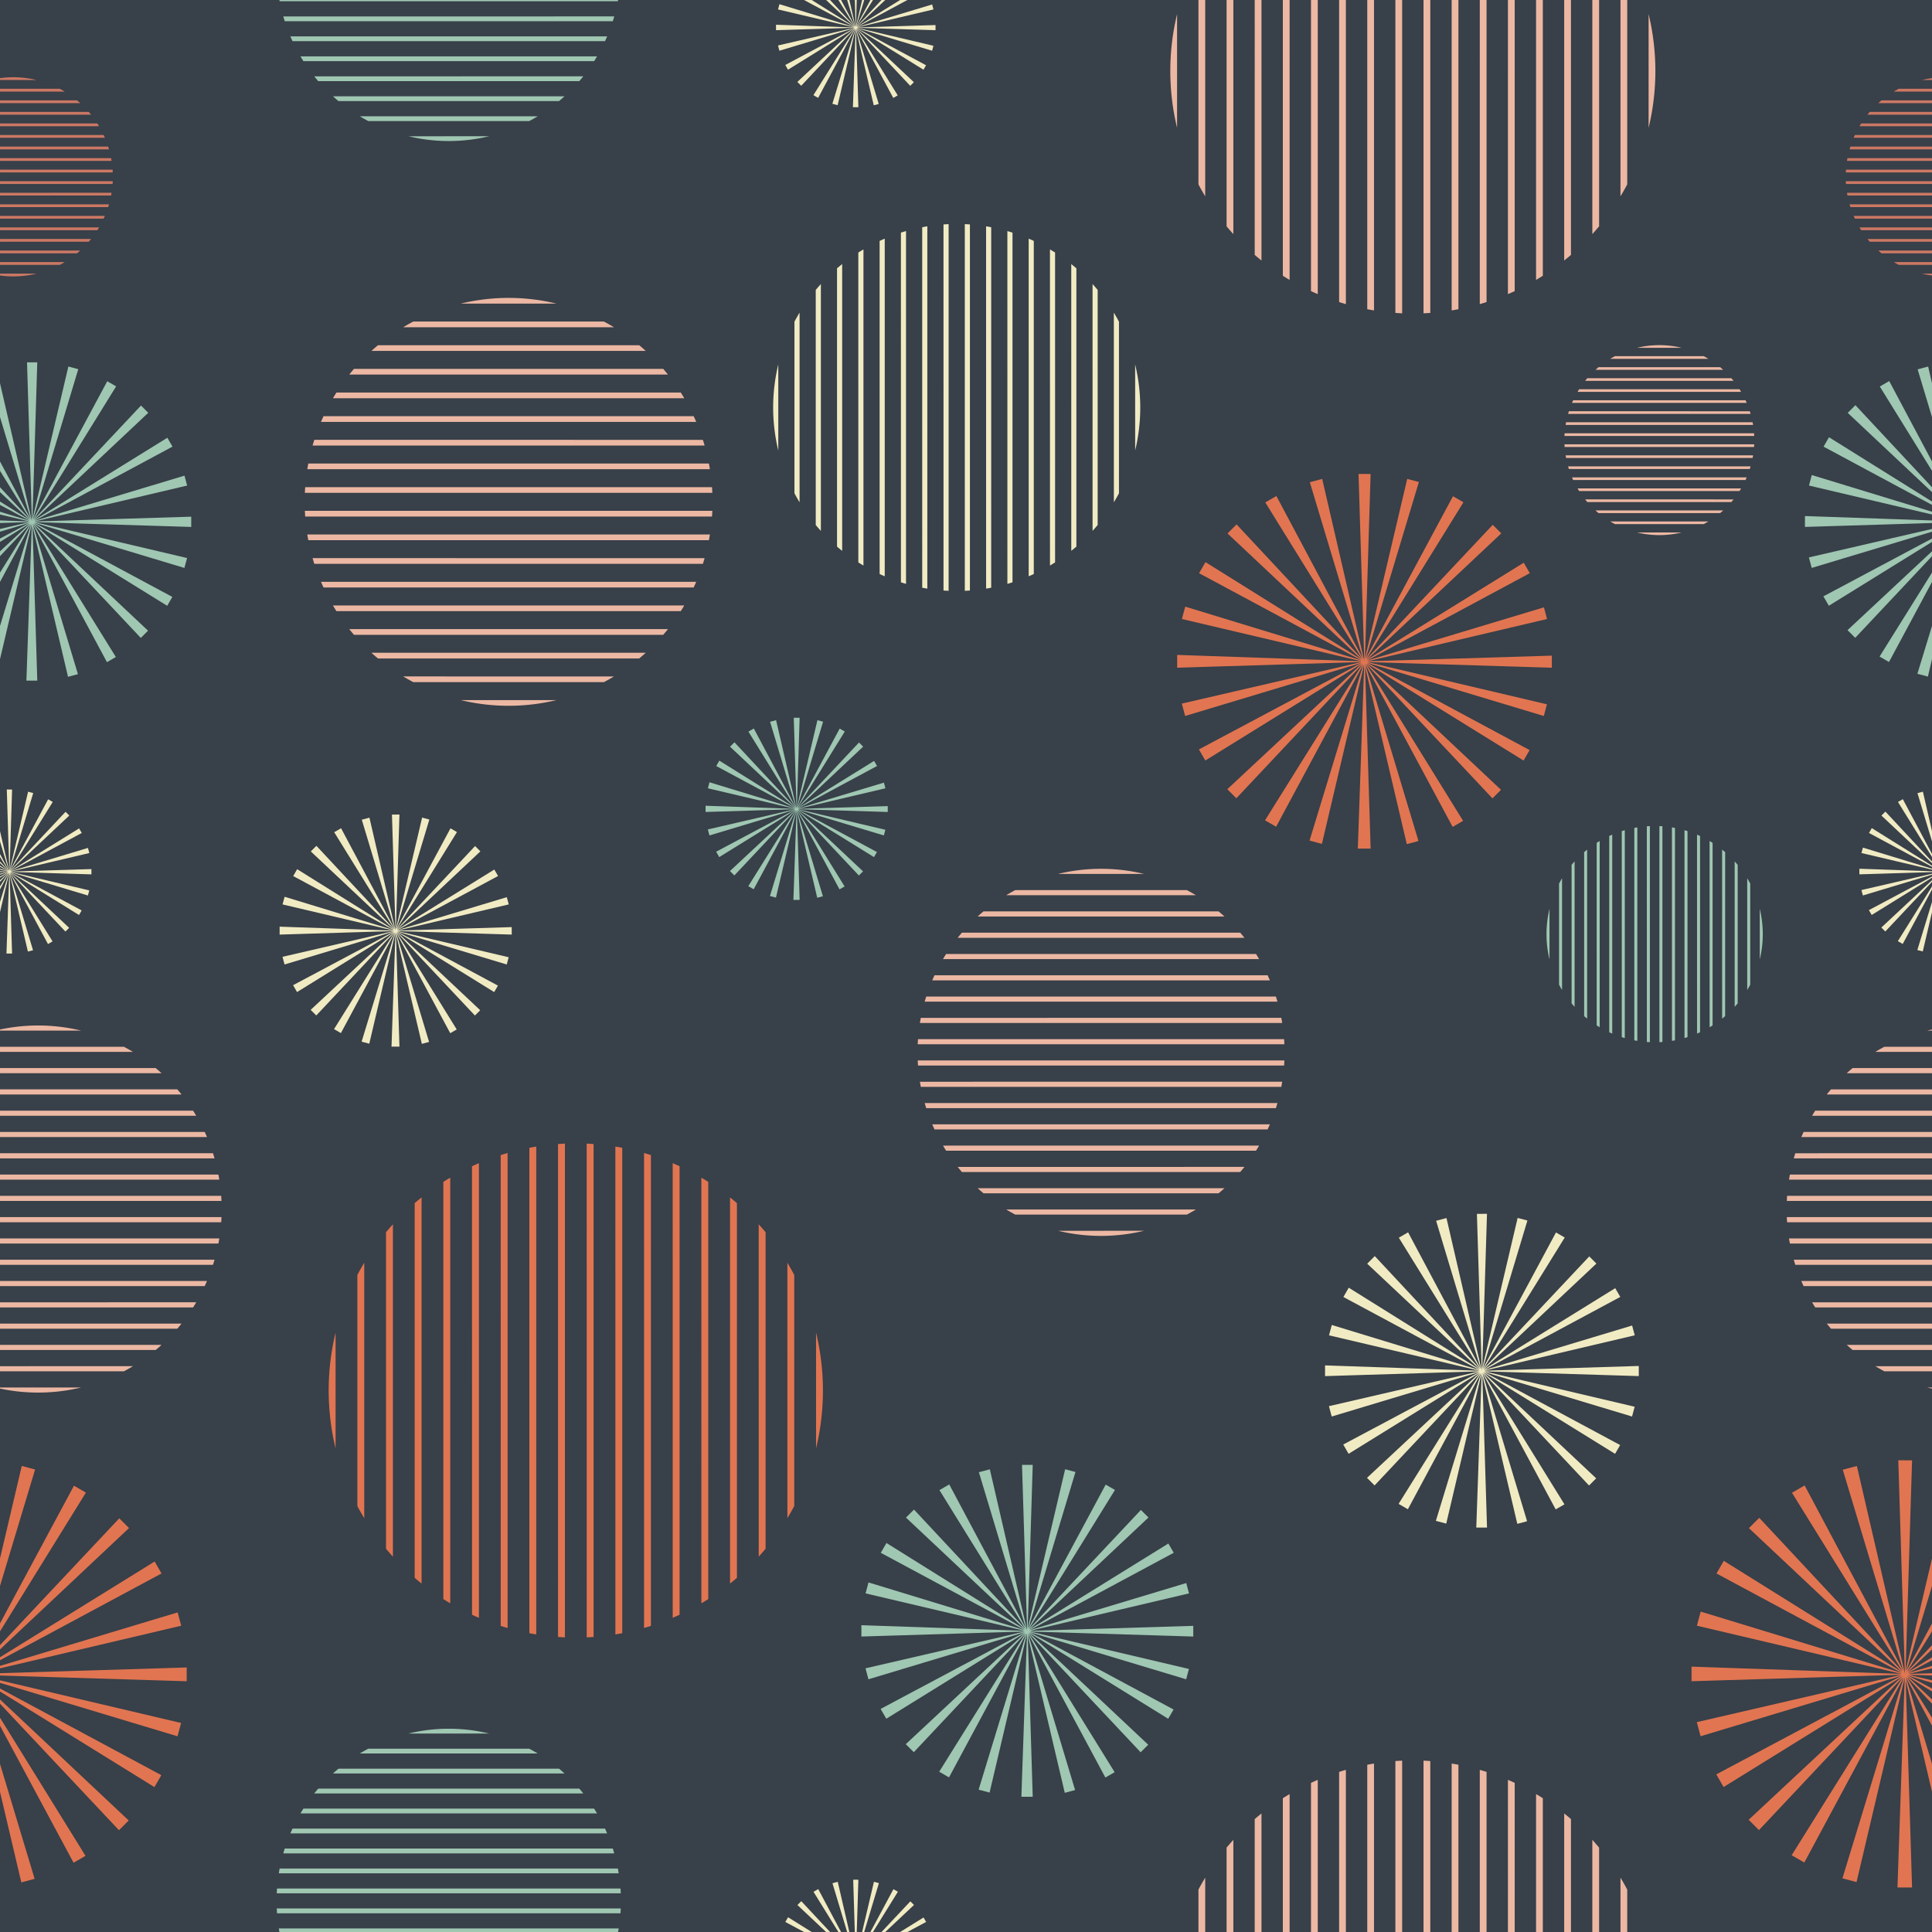<?xml version='1.0' encoding='utf-8'?>
<svg xmlns="http://www.w3.org/2000/svg" width="1322.917mm" height="1322.917mm" viewBox="0 0 1322.917 1322.917" version="1.1" id="svg5"> <defs id="defs2"> <clipPath clipPathUnits="userSpaceOnUse" id="clipPath76908"> <path id="path76910" style="fill:#e2af6f;fill-opacity:1;stroke-width:50;paint-order:markers stroke fill;stop-color:#000000" d="M 178.377,-98.415 H 442.961 V 166.168 H 178.377 Z"/> </clipPath> <clipPath clipPathUnits="userSpaceOnUse" id="clipPath141327"> <path id="path141329" style="fill:#82844e;fill-opacity:1;stroke-width:50;paint-order:markers stroke fill;stop-color:#000000" d="M -302.539,-98.415 H -37.956 V 166.168 H -302.539 Z"/> </clipPath> <clipPath clipPathUnits="userSpaceOnUse" id="clipPath160187"> <path id="path160189" style="fill:#ece1d5;fill-opacity:1;stroke-width:50;paint-order:markers stroke fill;stop-color:#000000" d="M 181.775,-98.415 H 446.358 V 166.168 H 181.775 Z"/> </clipPath> <clipPath clipPathUnits="userSpaceOnUse" id="clipPath74012"> <path id="path74014" style="fill:#f4ebe4;fill-opacity:1;stroke-width:50;paint-order:markers stroke fill;stop-color:#000000" d="M 331.155,284.33 H 595.738 V 548.913 H 331.155 Z"/> </clipPath> <clipPath clipPathUnits="userSpaceOnUse" id="clipPath88463"> <path id="path88465" style="fill:#f4ebe4;fill-opacity:1;stroke-width:50;paint-order:markers stroke fill;stop-color:#000000" d="M 733.602,284.33 H 998.186 V 548.913 H 733.602 Z"/> </clipPath> <clipPath clipPathUnits="userSpaceOnUse" id="clipPath139424"> <path id="path139426" style="fill:#f4eee1;fill-opacity:1;stroke-width:50;paint-order:markers stroke fill;stop-color:#000000" d="m 1432.48,304.22 v 264.583 h -264.583 l 10e-5,-264.583 z"/> </clipPath> <clipPath clipPathUnits="userSpaceOnUse" id="clipPath126118"> <path id="path126120" style="fill:#f5f5f5;fill-opacity:1;stroke-width:50;paint-order:markers stroke fill;stop-color:#000000" d="M 1001.701,634.765 V 899.348 H 737.117 l 8e-5,-264.583 z" clip-path="none"/> </clipPath> <clipPath clipPathUnits="userSpaceOnUse" id="clipPath255966"> <path id="path255968" style="fill:#384049;fill-opacity:1;stroke-width:50;paint-order:markers stroke fill;stop-color:#000000" d="m 1376.029,634.765 v 264.583 h -264.583 l 10e-5,-264.583 z"/> </clipPath> <clipPath clipPathUnits="userSpaceOnUse" id="clipPath300368"> <path id="path300370" style="fill:#f5f5f5;fill-opacity:1;stroke-width:50;paint-order:markers stroke fill;stop-color:#000000" d="m 595.738,987.685 -264.583,-2e-5 v 264.584 l 264.583,-10e-5 z" clip-path="none"/> </clipPath> <clipPath clipPathUnits="userSpaceOnUse" id="clipPath451021"> <path id="path451023" style="fill:#f5f0f5;fill-opacity:1;stroke-width:50;paint-order:markers stroke fill;stop-color:#000000" d="M 595.738,634.765 V 899.348 H 331.155 l 1.1e-4,-264.583 z"/> </clipPath> </defs> <g id="layer1" transform="translate(-1797.707,97.43)"> <g id="pattern_seamless_5" transform="translate(-921.585,-125.702)"> <path id="path8991" style="fill:#384049;fill-opacity:1;stroke-width:50;paint-order:markers stroke fill;stop-color:#000000" d="M 4042.209,28.272 V 1351.188 H 2719.292 l 5e-4,-1322.916 z"/> <g id="g255962" clip-path="url(#clipPath255966)" transform="matrix(5,0,0,5,-2837.936,-3145.552)" style="stroke-width:0.2"> <path id="path8993" style="color:#000000;font-style:normal;font-variant:normal;font-weight:normal;font-stretch:normal;font-size:medium;line-height:normal;font-family:sans-serif;font-variant-ligatures:normal;font-variant-position:normal;font-variant-caps:normal;font-variant-numeric:normal;font-variant-alternates:normal;font-variant-east-asian:normal;font-feature-settings:normal;font-variation-settings:normal;text-indent:0;text-align:start;text-decoration:none;text-decoration-line:none;text-decoration-style:solid;text-decoration-color:#000000;letter-spacing:normal;word-spacing:normal;text-transform:none;writing-mode:lr-tb;direction:ltr;text-orientation:mixed;dominant-baseline:auto;baseline-shift:baseline;text-anchor:start;white-space:normal;shape-padding:0;shape-margin:0;inline-size:0;clip-rule:nonzero;display:inline;overflow:visible;visibility:visible;isolation:auto;mix-blend-mode:normal;color-interpolation:sRGB;color-interpolation-filters:linearRGB;solid-color:#000000;solid-opacity:1;vector-effect:none;fill:#cc7864;fill-opacity:1;fill-rule:nonzero;stroke:none;stroke-width:0.253;stroke-linecap:butt;stroke-linejoin:miter;stroke-miterlimit:4;stroke-dasharray:none;stroke-dashoffset:0;stroke-opacity:1;color-rendering:auto;image-rendering:auto;shape-rendering:auto;text-rendering:auto;enable-background:accumulate;stop-color:#000000" d="m 1113.263,645.343 a 13.638,13.638 0 0 0 -3.199,0.381 h 6.399 a 13.638,13.638 0 0 0 -3.2,-0.381 z m -6.376,1.582 a 13.638,13.638 0 0 0 -0.673,0.381 h 14.097 a 13.638,13.638 0 0 0 -0.673,-0.381 z m -2.359,1.582 a 13.638,13.638 0 0 0 -0.437,0.381 h 18.343 a 13.638,13.638 0 0 0 -0.437,-0.381 z m -1.606,1.582 a 13.638,13.638 0 0 0 -0.316,0.381 h 21.312 a 13.638,13.638 0 0 0 -0.315,-0.381 z m -1.173,1.582 a 13.638,13.638 0 0 0 -0.233,0.381 h 23.493 a 13.638,13.638 0 0 0 -0.233,-0.381 z m -0.863,1.582 a 13.638,13.638 0 0 0 -0.169,0.381 h 25.092 a 13.638,13.638 0 0 0 -0.169,-0.381 z m -0.616,1.582 a 13.638,13.638 0 0 0 -0.115,0.381 h 26.216 a 13.638,13.638 0 0 0 -0.115,-0.381 z m -0.402,1.582 a 13.638,13.638 0 0 0 -0.067,0.381 h 26.924 a 13.638,13.638 0 0 0 -0.067,-0.381 z m -0.208,1.582 a 13.638,13.638 0 0 0 -0.022,0.381 h 27.249 a 13.638,13.638 0 0 0 -0.022,-0.381 z m -0.022,1.582 a 13.638,13.638 0 0 0 0.022,0.381 h 27.205 a 13.638,13.638 0 0 0 0.022,-0.381 z m 0.163,1.582 a 13.638,13.638 0 0 0 0.067,0.381 h 26.79 a 13.638,13.638 0 0 0 0.067,-0.381 z m 0.354,1.582 a 13.638,13.638 0 0 0 0.115,0.381 h 25.985 a 13.638,13.638 0 0 0 0.115,-0.381 z m 0.562,1.582 a 13.638,13.638 0 0 0 0.169,0.381 h 24.754 a 13.638,13.638 0 0 0 0.169,-0.381 z m 0.8,1.582 a 13.638,13.638 0 0 0 0.233,0.381 h 23.027 a 13.638,13.638 0 0 0 0.233,-0.381 z m 1.09,1.582 a 13.638,13.638 0 0 0 0.315,0.381 h 20.681 a 13.638,13.638 0 0 0 0.315,-0.381 z m 1.484,1.582 a 13.638,13.638 0 0 0 0.437,0.381 h 17.469 a 13.638,13.638 0 0 0 0.437,-0.381 z m 2.123,1.582 a 13.638,13.638 0 0 0 0.672,0.381 h 12.752 a 13.638,13.638 0 0 0 0.673,-0.381 z m 3.849,1.582 a 13.638,13.638 0 0 0 3.199,0.381 h 0.051 a 13.638,13.638 0 0 0 3.148,-0.381 z"/> <path id="path8995" style="color:#000000;font-style:normal;font-variant:normal;font-weight:normal;font-stretch:normal;font-size:medium;line-height:normal;font-family:sans-serif;font-variant-ligatures:normal;font-variant-position:normal;font-variant-caps:normal;font-variant-numeric:normal;font-variant-alternates:normal;font-variant-east-asian:normal;font-feature-settings:normal;font-variation-settings:normal;text-indent:0;text-align:start;text-decoration:none;text-decoration-line:none;text-decoration-style:solid;text-decoration-color:#000000;letter-spacing:normal;word-spacing:normal;text-transform:none;writing-mode:lr-tb;direction:ltr;text-orientation:mixed;dominant-baseline:auto;baseline-shift:baseline;text-anchor:start;white-space:normal;shape-padding:0;shape-margin:0;inline-size:0;clip-rule:nonzero;display:inline;overflow:visible;visibility:visible;isolation:auto;mix-blend-mode:normal;color-interpolation:sRGB;color-interpolation-filters:linearRGB;solid-color:#000000;solid-opacity:1;vector-effect:none;fill:#9fc7b2;fill-opacity:1;fill-rule:nonzero;stroke:none;stroke-width:0.933;stroke-linecap:butt;stroke-linejoin:miter;stroke-miterlimit:4;stroke-dasharray:none;stroke-dashoffset:0;stroke-opacity:1;color-rendering:auto;image-rendering:auto;shape-rendering:auto;text-rendering:auto;enable-background:accumulate;stop-color:#000000" d="m 1115.146,684.384 0.668,21.746 -4.895,-21.167 -1.439,0.386 6.181,20.528 -10.072,-18.925 -1.29,0.745 11.283,18.226 -14.624,-15.67 -1.053,1.053 15.619,14.689 -18.183,-11.352 -0.745,1.29 18.898,10.151 -20.51,-6.262 -0.386,1.439 20.895,4.917 -21.445,-0.741 v 1.49 l 21.437,-0.658 -20.898,4.833 0.386,1.439 20.528,-6.181 -18.925,10.072 0.745,1.29 18.227,-11.283 -15.67,14.624 1.053,1.053 14.689,-15.619 -11.352,18.183 1.29,0.745 10.151,-18.898 -6.262,20.51 1.439,0.386 4.917,-20.895 -0.741,21.445 h 1.49 l -0.65,-21.167 4.859,20.647 1.358,-0.364 -6.196,-20.577 10.17,18.934 1.218,-0.703 -11.312,-18.274 14.728,15.66 0.994,-0.994 -15.653,-14.72 18.277,11.314 0.703,-1.218 -18.92,-10.162 20.574,6.195 0.364,-1.358 -20.891,-4.916 21.463,0.659 v -1.406 l -21.471,0.659 20.91,-4.921 -0.364,-1.358 -20.577,6.196 18.934,-10.17 -0.703,-1.218 -18.274,11.312 15.66,-14.728 -0.994,-0.994 -14.721,15.653 11.314,-18.277 -1.218,-0.703 -10.162,18.92 6.195,-20.574 -1.358,-0.364 -4.916,20.891 0.659,-21.463 z"/> <path id="path8997" style="color:#000000;font-style:normal;font-variant:normal;font-weight:normal;font-stretch:normal;font-size:medium;line-height:normal;font-family:sans-serif;font-variant-ligatures:normal;font-variant-position:normal;font-variant-caps:normal;font-variant-numeric:normal;font-variant-alternates:normal;font-variant-east-asian:normal;font-feature-settings:normal;font-variation-settings:normal;text-indent:0;text-align:start;text-decoration:none;text-decoration-line:none;text-decoration-style:solid;text-decoration-color:#000000;letter-spacing:normal;word-spacing:normal;text-transform:none;writing-mode:lr-tb;direction:ltr;text-orientation:mixed;dominant-baseline:auto;baseline-shift:baseline;text-anchor:start;white-space:normal;shape-padding:0;shape-margin:0;inline-size:0;clip-rule:nonzero;display:inline;overflow:visible;visibility:visible;isolation:auto;mix-blend-mode:normal;color-interpolation:sRGB;color-interpolation-filters:linearRGB;solid-color:#000000;solid-opacity:1;vector-effect:none;fill:#ecb8a3;fill-opacity:1;fill-rule:nonzero;stroke:none;stroke-width:0.253;stroke-linecap:butt;stroke-linejoin:miter;stroke-miterlimit:4;stroke-dasharray:none;stroke-dashoffset:0;stroke-opacity:1;color-rendering:auto;image-rendering:auto;shape-rendering:auto;text-rendering:auto;enable-background:accumulate;stop-color:#000000" d="m 1116.67,775.203 a 25.133,25.133 0 0 0 -5.896,0.702 h 11.792 a 25.133,25.133 0 0 0 -5.896,-0.702 z m -11.749,2.916 a 25.133,25.133 0 0 0 -1.24,0.702 h 25.979 a 25.133,25.133 0 0 0 -1.24,-0.702 z m -4.347,2.916 a 25.133,25.133 0 0 0 -0.806,0.702 h 33.804 a 25.133,25.133 0 0 0 -0.806,-0.702 z m -2.96,2.916 a 25.133,25.133 0 0 0 -0.582,0.702 h 39.276 a 25.133,25.133 0 0 0 -0.581,-0.702 z m -2.161,2.916 a 25.133,25.133 0 0 0 -0.429,0.702 h 43.294 a 25.133,25.133 0 0 0 -0.429,-0.702 z m -1.591,2.916 a 25.133,25.133 0 0 0 -0.311,0.701 h 46.241 a 25.133,25.133 0 0 0 -0.312,-0.701 z m -1.135,2.916 a 25.133,25.133 0 0 0 -0.212,0.701 h 48.312 a 25.133,25.133 0 0 0 -0.212,-0.701 z m -0.741,2.916 a 25.133,25.133 0 0 0 -0.124,0.701 h 49.617 a 25.133,25.133 0 0 0 -0.124,-0.701 z m -0.383,2.916 a 25.133,25.133 0 0 0 -0.041,0.701 h 50.216 a 25.133,25.133 0 0 0 -0.041,-0.701 z m -0.041,2.916 a 25.133,25.133 0 0 0 0.041,0.701 h 50.135 a 25.133,25.133 0 0 0 0.041,-0.701 z m 0.3,2.916 a 25.133,25.133 0 0 0 0.124,0.701 h 49.37 a 25.133,25.133 0 0 0 0.124,-0.701 z m 0.652,2.916 a 25.133,25.133 0 0 0 0.213,0.701 h 47.887 a 25.133,25.133 0 0 0 0.212,-0.701 z m 1.036,2.916 a 25.133,25.133 0 0 0 0.312,0.701 h 45.618 a 25.133,25.133 0 0 0 0.312,-0.701 z m 1.474,2.916 a 25.133,25.133 0 0 0 0.429,0.701 h 42.436 a 25.133,25.133 0 0 0 0.429,-0.701 z m 2.01,2.916 a 25.133,25.133 0 0 0 0.581,0.701 h 38.113 a 25.133,25.133 0 0 0 0.581,-0.701 z m 2.735,2.916 a 25.133,25.133 0 0 0 0.806,0.701 h 32.193 a 25.133,25.133 0 0 0 0.805,-0.701 z m 3.913,2.916 a 25.133,25.133 0 0 0 1.239,0.701 h 23.499 a 25.133,25.133 0 0 0 1.24,-0.701 z m 7.093,2.916 a 25.133,25.133 0 0 0 5.896,0.701 h 0.094 a 25.133,25.133 0 0 0 5.802,-0.701 z"/> <path id="path8999" style="color:#000000;font-style:normal;font-variant:normal;font-weight:normal;font-stretch:normal;font-size:medium;line-height:normal;font-family:sans-serif;font-variant-ligatures:normal;font-variant-position:normal;font-variant-caps:normal;font-variant-numeric:normal;font-variant-alternates:normal;font-variant-east-asian:normal;font-feature-settings:normal;font-variation-settings:normal;text-indent:0;text-align:start;text-decoration:none;text-decoration-line:none;text-decoration-style:solid;text-decoration-color:#000000;letter-spacing:normal;word-spacing:normal;text-transform:none;writing-mode:lr-tb;direction:ltr;text-orientation:mixed;dominant-baseline:auto;baseline-shift:baseline;text-anchor:start;white-space:normal;shape-padding:0;shape-margin:0;inline-size:0;clip-rule:nonzero;display:inline;overflow:visible;visibility:visible;isolation:auto;mix-blend-mode:normal;color-interpolation:sRGB;color-interpolation-filters:linearRGB;solid-color:#000000;solid-opacity:1;vector-effect:none;fill:#f1ebc3;fill-opacity:1;fill-rule:nonzero;stroke:none;stroke-width:0.933;stroke-linecap:butt;stroke-linejoin:miter;stroke-miterlimit:4;stroke-dasharray:none;stroke-dashoffset:0;stroke-opacity:1;color-rendering:auto;image-rendering:auto;shape-rendering:auto;text-rendering:auto;enable-background:accumulate;stop-color:#000000" d="m 1112.377,742.885 0.344,11.207 -2.523,-10.908 -0.742,0.199 3.186,10.579 -5.191,-9.753 -0.665,0.384 5.814,9.393 -7.536,-8.075 -0.543,0.543 8.049,7.57 -9.37,-5.85 -0.384,0.665 9.739,5.231 -10.57,-3.227 -0.199,0.742 10.768,2.534 -11.052,-0.382 v 0.768 l 11.048,-0.339 -10.77,2.491 0.199,0.742 10.579,-3.186 -9.753,5.191 0.384,0.665 9.393,-5.815 -8.075,7.536 0.543,0.543 7.57,-8.049 -5.851,9.371 0.665,0.384 5.231,-9.739 -3.227,10.57 0.742,0.199 2.534,-10.768 -0.382,11.052 h 0.768 l -0.335,-10.908 2.504,10.64 0.7,-0.188 -3.193,-10.604 5.241,9.758 0.627,-0.362 -5.83,-9.418 7.59,8.071 0.512,-0.512 -8.067,-7.586 9.419,5.831 0.362,-0.628 -9.75,-5.237 10.603,3.193 0.188,-0.7 -10.766,-2.534 11.061,0.34 v -0.725 l -11.065,0.34 10.776,-2.536 -0.188,-0.7 -10.604,3.193 9.758,-5.241 -0.362,-0.628 -9.418,5.83 8.071,-7.59 -0.512,-0.512 -7.586,8.067 5.831,-9.419 -0.628,-0.362 -5.237,9.75 3.193,-10.603 -0.7,-0.188 -2.534,10.766 0.34,-11.061 z"/> <path id="path9001" style="color:#000000;font-style:normal;font-variant:normal;font-weight:normal;font-stretch:normal;font-size:medium;line-height:normal;font-family:sans-serif;font-variant-ligatures:normal;font-variant-position:normal;font-variant-caps:normal;font-variant-numeric:normal;font-variant-alternates:normal;font-variant-east-asian:normal;font-feature-settings:normal;font-variation-settings:normal;text-indent:0;text-align:start;text-decoration:none;text-decoration-line:none;text-decoration-style:solid;text-decoration-color:#000000;letter-spacing:normal;word-spacing:normal;text-transform:none;writing-mode:lr-tb;direction:ltr;text-orientation:mixed;dominant-baseline:auto;baseline-shift:baseline;text-anchor:start;white-space:normal;shape-padding:0;shape-margin:0;inline-size:0;clip-rule:nonzero;display:inline;overflow:visible;visibility:visible;isolation:auto;mix-blend-mode:normal;color-interpolation:sRGB;color-interpolation-filters:linearRGB;solid-color:#000000;solid-opacity:1;vector-effect:none;fill:#e17551;fill-opacity:1;fill-rule:nonzero;stroke:none;stroke-width:0.933;stroke-linecap:butt;stroke-linejoin:miter;stroke-miterlimit:4;stroke-dasharray:none;stroke-dashoffset:0;stroke-opacity:1;color-rendering:auto;image-rendering:auto;shape-rendering:auto;text-rendering:auto;enable-background:accumulate;stop-color:#000000" d="m 1106.83,834.748 0.896,29.186 -6.57,-28.408 -1.931,0.517 8.296,27.55 -13.518,-25.399 -1.732,1 15.142,24.462 -19.626,-21.03 -1.414,1.414 20.962,19.714 -24.403,-15.236 -1,1.732 25.363,13.624 -27.526,-8.404 -0.518,1.931 28.044,6.599 -28.782,-0.994 v 1.999 l 28.771,-0.883 -28.047,6.487 0.517,1.931 27.55,-8.296 -25.399,13.518 1,1.732 24.462,-15.143 -21.031,19.627 1.414,1.414 19.714,-20.963 -15.236,24.404 1.732,1 13.624,-25.364 -8.404,27.527 1.931,0.517 6.599,-28.044 -0.994,28.782 h 1.999 l -0.872,-28.408 6.521,27.71 1.823,-0.488 -8.316,-27.617 13.649,25.412 1.634,-0.944 -15.182,-24.526 19.766,21.018 1.334,-1.334 -21.008,-19.756 24.53,15.184 0.944,-1.634 -25.392,-13.639 27.612,8.315 0.488,-1.823 -28.038,-6.598 28.805,0.884 v -1.887 l -28.816,0.885 28.064,-6.604 -0.488,-1.823 -27.617,8.316 25.411,-13.649 -0.944,-1.634 -24.526,15.182 21.018,-19.766 -1.334,-1.334 -19.757,21.008 15.184,-24.53 -1.634,-0.943 -13.639,25.392 8.315,-27.612 -1.823,-0.488 -6.598,28.038 0.884,-28.805 z"/> <path id="path9003" style="color:#000000;font-style:normal;font-variant:normal;font-weight:normal;font-stretch:normal;font-size:medium;line-height:normal;font-family:sans-serif;font-variant-ligatures:normal;font-variant-position:normal;font-variant-caps:normal;font-variant-numeric:normal;font-variant-alternates:normal;font-variant-east-asian:normal;font-feature-settings:normal;font-variation-settings:normal;text-indent:0;text-align:start;text-decoration:none;text-decoration-line:none;text-decoration-style:solid;text-decoration-color:#000000;letter-spacing:normal;word-spacing:normal;text-transform:none;writing-mode:lr-tb;direction:ltr;text-orientation:mixed;dominant-baseline:auto;baseline-shift:baseline;text-anchor:start;white-space:normal;shape-padding:0;shape-margin:0;inline-size:0;clip-rule:nonzero;display:inline;overflow:visible;visibility:visible;isolation:auto;mix-blend-mode:normal;color-interpolation:sRGB;color-interpolation-filters:linearRGB;solid-color:#000000;solid-opacity:1;vector-effect:none;fill:#cc7864;fill-opacity:1;fill-rule:nonzero;stroke:none;stroke-width:0.253;stroke-linecap:butt;stroke-linejoin:miter;stroke-miterlimit:4;stroke-dasharray:none;stroke-dashoffset:0;stroke-opacity:1;color-rendering:auto;image-rendering:auto;shape-rendering:auto;text-rendering:auto;enable-background:accumulate;stop-color:#000000" d="m 1377.847,645.343 a 13.638,13.638 0 0 0 -3.2,0.381 h 6.399 a 13.638,13.638 0 0 0 -3.199,-0.381 z m -6.376,1.582 a 13.638,13.638 0 0 0 -0.673,0.381 h 14.097 a 13.638,13.638 0 0 0 -0.673,-0.381 z m -2.359,1.582 a 13.638,13.638 0 0 0 -0.437,0.381 h 18.343 a 13.638,13.638 0 0 0 -0.437,-0.381 z m -1.606,1.582 a 13.638,13.638 0 0 0 -0.316,0.381 h 21.312 a 13.638,13.638 0 0 0 -0.315,-0.381 z m -1.173,1.582 a 13.638,13.638 0 0 0 -0.233,0.381 h 23.493 a 13.638,13.638 0 0 0 -0.233,-0.381 z m -0.863,1.582 a 13.638,13.638 0 0 0 -0.169,0.381 h 25.092 a 13.638,13.638 0 0 0 -0.169,-0.381 z m -0.616,1.582 a 13.638,13.638 0 0 0 -0.115,0.381 h 26.216 a 13.638,13.638 0 0 0 -0.115,-0.381 z m -0.402,1.582 a 13.638,13.638 0 0 0 -0.067,0.381 h 26.924 a 13.638,13.638 0 0 0 -0.067,-0.381 z m -0.208,1.582 a 13.638,13.638 0 0 0 -0.022,0.381 h 27.249 a 13.638,13.638 0 0 0 -0.022,-0.381 z m -0.022,1.582 a 13.638,13.638 0 0 0 0.022,0.381 h 27.205 a 13.638,13.638 0 0 0 0.022,-0.381 z m 0.163,1.582 a 13.638,13.638 0 0 0 0.067,0.381 h 26.79 a 13.638,13.638 0 0 0 0.067,-0.381 z m 0.354,1.582 a 13.638,13.638 0 0 0 0.115,0.381 h 25.985 a 13.638,13.638 0 0 0 0.115,-0.381 z m 0.562,1.582 a 13.638,13.638 0 0 0 0.169,0.381 h 24.754 a 13.638,13.638 0 0 0 0.169,-0.381 z m 0.8,1.582 a 13.638,13.638 0 0 0 0.233,0.381 h 23.027 a 13.638,13.638 0 0 0 0.233,-0.381 z m 1.091,1.582 a 13.638,13.638 0 0 0 0.315,0.381 h 20.681 a 13.638,13.638 0 0 0 0.315,-0.381 z m 1.484,1.582 a 13.638,13.638 0 0 0 0.437,0.381 h 17.469 a 13.638,13.638 0 0 0 0.437,-0.381 z m 2.123,1.582 a 13.638,13.638 0 0 0 0.672,0.381 h 12.752 a 13.638,13.638 0 0 0 0.673,-0.381 z m 3.849,1.582 a 13.638,13.638 0 0 0 3.199,0.381 h 0.051 a 13.638,13.638 0 0 0 3.148,-0.381 z"/> <path id="path9005" style="color:#000000;font-style:normal;font-variant:normal;font-weight:normal;font-stretch:normal;font-size:medium;line-height:normal;font-family:sans-serif;font-variant-ligatures:normal;font-variant-position:normal;font-variant-caps:normal;font-variant-numeric:normal;font-variant-alternates:normal;font-variant-east-asian:normal;font-feature-settings:normal;font-variation-settings:normal;text-indent:0;text-align:start;text-decoration:none;text-decoration-line:none;text-decoration-style:solid;text-decoration-color:#000000;letter-spacing:normal;word-spacing:normal;text-transform:none;writing-mode:lr-tb;direction:ltr;text-orientation:mixed;dominant-baseline:auto;baseline-shift:baseline;text-anchor:start;white-space:normal;shape-padding:0;shape-margin:0;inline-size:0;clip-rule:nonzero;display:inline;overflow:visible;visibility:visible;isolation:auto;mix-blend-mode:normal;color-interpolation:sRGB;color-interpolation-filters:linearRGB;solid-color:#000000;solid-opacity:1;vector-effect:none;fill:#9fc7b2;fill-opacity:1;fill-rule:nonzero;stroke:none;stroke-width:0.933;stroke-linecap:butt;stroke-linejoin:miter;stroke-miterlimit:4;stroke-dasharray:none;stroke-dashoffset:0;stroke-opacity:1;color-rendering:auto;image-rendering:auto;shape-rendering:auto;text-rendering:auto;enable-background:accumulate;stop-color:#000000" d="m 1379.729,684.384 0.667,21.746 -4.895,-21.167 -1.439,0.386 6.181,20.528 -10.072,-18.925 -1.29,0.745 11.283,18.226 -14.623,-15.67 -1.053,1.053 15.619,14.689 -18.183,-11.352 -0.745,1.29 18.898,10.151 -20.51,-6.262 -0.386,1.439 20.895,4.917 -21.445,-0.741 v 1.49 l 21.437,-0.658 -20.898,4.833 0.386,1.439 20.527,-6.181 -18.925,10.072 0.745,1.29 18.227,-11.283 -15.67,14.624 1.053,1.053 14.689,-15.619 -11.352,18.183 1.29,0.745 10.151,-18.898 -6.262,20.51 1.439,0.386 4.917,-20.895 -0.741,21.445 h 1.49 l -0.65,-21.167 4.859,20.647 1.358,-0.364 -6.196,-20.577 10.17,18.934 1.218,-0.703 -11.312,-18.274 14.728,15.66 0.994,-0.994 -15.653,-14.72 18.277,11.314 0.703,-1.218 -18.92,-10.162 20.574,6.195 0.364,-1.358 -20.891,-4.916 21.463,0.659 v -1.406 l -21.471,0.659 20.91,-4.921 -0.364,-1.358 -20.577,6.196 18.934,-10.17 -0.703,-1.218 -18.274,11.312 15.66,-14.728 -0.994,-0.994 -14.721,15.653 11.314,-18.277 -1.218,-0.703 -10.162,18.92 6.195,-20.574 -1.358,-0.364 -4.916,20.891 0.659,-21.463 z"/> <path id="path9007" style="color:#000000;font-style:normal;font-variant:normal;font-weight:normal;font-stretch:normal;font-size:medium;line-height:normal;font-family:sans-serif;font-variant-ligatures:normal;font-variant-position:normal;font-variant-caps:normal;font-variant-numeric:normal;font-variant-alternates:normal;font-variant-east-asian:normal;font-feature-settings:normal;font-variation-settings:normal;text-indent:0;text-align:start;text-decoration:none;text-decoration-line:none;text-decoration-style:solid;text-decoration-color:#000000;letter-spacing:normal;word-spacing:normal;text-transform:none;writing-mode:lr-tb;direction:ltr;text-orientation:mixed;dominant-baseline:auto;baseline-shift:baseline;text-anchor:start;white-space:normal;shape-padding:0;shape-margin:0;inline-size:0;clip-rule:nonzero;display:inline;overflow:visible;visibility:visible;isolation:auto;mix-blend-mode:normal;color-interpolation:sRGB;color-interpolation-filters:linearRGB;solid-color:#000000;solid-opacity:1;vector-effect:none;fill:#ecb8a3;fill-opacity:1;fill-rule:nonzero;stroke:none;stroke-width:0.253;stroke-linecap:butt;stroke-linejoin:miter;stroke-miterlimit:4;stroke-dasharray:none;stroke-dashoffset:0;stroke-opacity:1;color-rendering:auto;image-rendering:auto;shape-rendering:auto;text-rendering:auto;enable-background:accumulate;stop-color:#000000" d="m 1381.253,775.203 a 25.133,25.133 0 0 0 -5.896,0.702 h 11.792 a 25.133,25.133 0 0 0 -5.896,-0.702 z m -11.749,2.916 a 25.133,25.133 0 0 0 -1.24,0.702 h 25.979 a 25.133,25.133 0 0 0 -1.24,-0.702 z m -4.347,2.916 a 25.133,25.133 0 0 0 -0.806,0.702 h 33.804 a 25.133,25.133 0 0 0 -0.806,-0.702 z m -2.96,2.916 a 25.133,25.133 0 0 0 -0.582,0.702 h 39.275 a 25.133,25.133 0 0 0 -0.581,-0.702 z m -2.161,2.916 a 25.133,25.133 0 0 0 -0.429,0.702 h 43.294 a 25.133,25.133 0 0 0 -0.429,-0.702 z m -1.591,2.916 a 25.133,25.133 0 0 0 -0.311,0.701 h 46.241 a 25.133,25.133 0 0 0 -0.312,-0.701 z m -1.135,2.916 a 25.133,25.133 0 0 0 -0.212,0.701 h 48.312 a 25.133,25.133 0 0 0 -0.212,-0.701 z m -0.741,2.916 a 25.133,25.133 0 0 0 -0.124,0.701 h 49.617 a 25.133,25.133 0 0 0 -0.124,-0.701 z m -0.383,2.916 a 25.133,25.133 0 0 0 -0.041,0.701 h 50.216 a 25.133,25.133 0 0 0 -0.041,-0.701 z m -0.041,2.916 a 25.133,25.133 0 0 0 0.041,0.701 h 50.135 a 25.133,25.133 0 0 0 0.041,-0.701 z m 0.3,2.916 a 25.133,25.133 0 0 0 0.124,0.701 h 49.37 a 25.133,25.133 0 0 0 0.124,-0.701 z m 0.652,2.916 a 25.133,25.133 0 0 0 0.213,0.701 h 47.887 a 25.133,25.133 0 0 0 0.212,-0.701 z m 1.036,2.916 a 25.133,25.133 0 0 0 0.312,0.701 h 45.618 a 25.133,25.133 0 0 0 0.311,-0.701 z m 1.474,2.916 a 25.133,25.133 0 0 0 0.429,0.701 h 42.436 a 25.133,25.133 0 0 0 0.429,-0.701 z m 2.01,2.916 a 25.133,25.133 0 0 0 0.581,0.701 h 38.113 a 25.133,25.133 0 0 0 0.581,-0.701 z m 2.736,2.916 a 25.133,25.133 0 0 0 0.806,0.701 h 32.193 a 25.133,25.133 0 0 0 0.805,-0.701 z m 3.913,2.916 a 25.133,25.133 0 0 0 1.239,0.701 h 23.499 a 25.133,25.133 0 0 0 1.24,-0.701 z m 7.093,2.916 a 25.133,25.133 0 0 0 5.896,0.701 h 0.094 a 25.133,25.133 0 0 0 5.802,-0.701 z"/> <path id="path9009" style="color:#000000;font-style:normal;font-variant:normal;font-weight:normal;font-stretch:normal;font-size:medium;line-height:normal;font-family:sans-serif;font-variant-ligatures:normal;font-variant-position:normal;font-variant-caps:normal;font-variant-numeric:normal;font-variant-alternates:normal;font-variant-east-asian:normal;font-feature-settings:normal;font-variation-settings:normal;text-indent:0;text-align:start;text-decoration:none;text-decoration-line:none;text-decoration-style:solid;text-decoration-color:#000000;letter-spacing:normal;word-spacing:normal;text-transform:none;writing-mode:lr-tb;direction:ltr;text-orientation:mixed;dominant-baseline:auto;baseline-shift:baseline;text-anchor:start;white-space:normal;shape-padding:0;shape-margin:0;inline-size:0;clip-rule:nonzero;display:inline;overflow:visible;visibility:visible;isolation:auto;mix-blend-mode:normal;color-interpolation:sRGB;color-interpolation-filters:linearRGB;solid-color:#000000;solid-opacity:1;vector-effect:none;fill:#f1ebc3;fill-opacity:1;fill-rule:nonzero;stroke:none;stroke-width:0.933;stroke-linecap:butt;stroke-linejoin:miter;stroke-miterlimit:4;stroke-dasharray:none;stroke-dashoffset:0;stroke-opacity:1;color-rendering:auto;image-rendering:auto;shape-rendering:auto;text-rendering:auto;enable-background:accumulate;stop-color:#000000" d="m 1376.96,742.885 0.344,11.207 -2.523,-10.908 -0.742,0.199 3.186,10.579 -5.191,-9.753 -0.665,0.384 5.814,9.393 -7.536,-8.075 -0.543,0.543 8.049,7.57 -9.37,-5.85 -0.384,0.665 9.739,5.231 -10.57,-3.227 -0.199,0.742 10.768,2.534 -11.052,-0.382 v 0.768 l 11.048,-0.339 -10.77,2.491 0.199,0.742 10.579,-3.186 -9.753,5.191 0.384,0.665 9.393,-5.815 -8.075,7.536 0.543,0.543 7.57,-8.049 -5.85,9.371 0.665,0.384 5.231,-9.739 -3.227,10.57 0.742,0.199 2.534,-10.768 -0.382,11.052 h 0.768 l -0.335,-10.908 2.504,10.64 0.7,-0.188 -3.193,-10.604 5.241,9.758 0.628,-0.362 -5.83,-9.418 7.59,8.071 0.512,-0.512 -8.067,-7.586 9.419,5.831 0.362,-0.628 -9.75,-5.237 10.603,3.193 0.188,-0.7 -10.766,-2.534 11.061,0.34 v -0.725 l -11.065,0.34 10.776,-2.536 -0.188,-0.7 -10.604,3.193 9.758,-5.241 -0.362,-0.628 -9.418,5.83 8.071,-7.59 -0.512,-0.512 -7.586,8.067 5.831,-9.419 -0.627,-0.362 -5.237,9.75 3.193,-10.603 -0.7,-0.188 -2.534,10.766 0.34,-11.061 z"/> <path id="path9011" style="color:#000000;font-style:normal;font-variant:normal;font-weight:normal;font-stretch:normal;font-size:medium;line-height:normal;font-family:sans-serif;font-variant-ligatures:normal;font-variant-position:normal;font-variant-caps:normal;font-variant-numeric:normal;font-variant-alternates:normal;font-variant-east-asian:normal;font-feature-settings:normal;font-variation-settings:normal;text-indent:0;text-align:start;text-decoration:none;text-decoration-line:none;text-decoration-style:solid;text-decoration-color:#000000;letter-spacing:normal;word-spacing:normal;text-transform:none;writing-mode:lr-tb;direction:ltr;text-orientation:mixed;dominant-baseline:auto;baseline-shift:baseline;text-anchor:start;white-space:normal;shape-padding:0;shape-margin:0;inline-size:0;clip-rule:nonzero;display:inline;overflow:visible;visibility:visible;isolation:auto;mix-blend-mode:normal;color-interpolation:sRGB;color-interpolation-filters:linearRGB;solid-color:#000000;solid-opacity:1;vector-effect:none;fill:#ecb8a3;fill-opacity:1;fill-rule:nonzero;stroke:none;stroke-width:0.253;stroke-linecap:butt;stroke-linejoin:miter;stroke-miterlimit:4;stroke-dasharray:none;stroke-dashoffset:0;stroke-opacity:1;color-rendering:auto;image-rendering:auto;shape-rendering:auto;text-rendering:auto;enable-background:accumulate;stop-color:#000000" d="m 1181.096,675.562 a 27.929,27.929 0 0 0 -6.552,0.78 h 13.104 a 27.929,27.929 0 0 0 -6.552,-0.78 z m -13.056,3.24 a 27.929,27.929 0 0 0 -1.378,0.78 h 28.869 a 27.929,27.929 0 0 0 -1.378,-0.78 z m -4.83,3.24 a 27.929,27.929 0 0 0 -0.895,0.78 h 37.565 a 27.929,27.929 0 0 0 -0.895,-0.78 z m -3.289,3.24 a 27.929,27.929 0 0 0 -0.646,0.78 h 43.645 a 27.929,27.929 0 0 0 -0.646,-0.78 z m -2.402,3.24 a 27.929,27.929 0 0 0 -0.477,0.78 h 48.111 a 27.929,27.929 0 0 0 -0.477,-0.78 z m -1.768,3.24 a 27.929,27.929 0 0 0 -0.346,0.779 h 51.385 a 27.929,27.929 0 0 0 -0.346,-0.779 z m -1.261,3.24 a 27.929,27.929 0 0 0 -0.236,0.779 h 53.687 a 27.929,27.929 0 0 0 -0.236,-0.779 z m -0.824,3.24 a 27.929,27.929 0 0 0 -0.138,0.779 h 55.137 a 27.929,27.929 0 0 0 -0.137,-0.779 z m -0.425,3.24 a 27.929,27.929 0 0 0 -0.045,0.779 h 55.803 a 27.929,27.929 0 0 0 -0.045,-0.779 z m -0.045,3.24 a 27.929,27.929 0 0 0 0.045,0.779 h 55.712 a 27.929,27.929 0 0 0 0.045,-0.779 z m 0.333,3.24 a 27.929,27.929 0 0 0 0.137,0.779 h 54.862 a 27.929,27.929 0 0 0 0.138,-0.779 z m 0.725,3.24 a 27.929,27.929 0 0 0 0.236,0.779 h 53.215 a 27.929,27.929 0 0 0 0.236,-0.779 z m 1.151,3.24 a 27.929,27.929 0 0 0 0.346,0.779 h 50.693 a 27.929,27.929 0 0 0 0.346,-0.779 z m 1.637,3.24 a 27.929,27.929 0 0 0 0.477,0.779 h 47.157 a 27.929,27.929 0 0 0 0.477,-0.779 z m 2.233,3.24 a 27.929,27.929 0 0 0 0.646,0.779 h 42.353 a 27.929,27.929 0 0 0 0.646,-0.779 z m 3.04,3.24 a 27.929,27.929 0 0 0 0.895,0.779 h 35.774 a 27.929,27.929 0 0 0 0.895,-0.779 z m 4.348,3.24 a 27.929,27.929 0 0 0 1.377,0.779 h 26.114 a 27.929,27.929 0 0 0 1.377,-0.779 z m 7.882,3.24 a 27.929,27.929 0 0 0 6.552,0.779 h 0.104 a 27.929,27.929 0 0 0 6.447,-0.779 z"/> <path id="path9013" style="color:#000000;font-style:normal;font-variant:normal;font-weight:normal;font-stretch:normal;font-size:medium;line-height:normal;font-family:sans-serif;font-variant-ligatures:normal;font-variant-position:normal;font-variant-caps:normal;font-variant-numeric:normal;font-variant-alternates:normal;font-variant-east-asian:normal;font-feature-settings:normal;font-variation-settings:normal;text-indent:0;text-align:start;text-decoration:none;text-decoration-line:none;text-decoration-style:solid;text-decoration-color:#000000;letter-spacing:normal;word-spacing:normal;text-transform:none;writing-mode:lr-tb;direction:ltr;text-orientation:mixed;dominant-baseline:auto;baseline-shift:baseline;text-anchor:start;white-space:normal;shape-padding:0;shape-margin:0;inline-size:0;clip-rule:nonzero;display:inline;overflow:visible;visibility:visible;isolation:auto;mix-blend-mode:normal;color-interpolation:sRGB;color-interpolation-filters:linearRGB;solid-color:#000000;solid-opacity:1;vector-effect:none;fill:#9fc7b2;fill-opacity:1;fill-rule:nonzero;stroke:none;stroke-width:0.933;stroke-linecap:butt;stroke-linejoin:miter;stroke-miterlimit:4;stroke-dasharray:none;stroke-dashoffset:0;stroke-opacity:1;color-rendering:auto;image-rendering:auto;shape-rendering:auto;text-rendering:auto;enable-background:accumulate;stop-color:#000000" d="m 1220.149,733.061 0.382,12.447 -2.802,-12.115 -0.824,0.221 3.538,11.749 -5.765,-10.832 -0.739,0.426 6.458,10.432 -8.37,-8.969 -0.603,0.603 8.94,8.407 -10.407,-6.498 -0.426,0.738 10.817,5.81 -11.739,-3.584 -0.221,0.824 11.96,2.814 -12.275,-0.424 v 0.853 l 12.27,-0.377 -11.961,2.766 0.221,0.824 11.749,-3.538 -10.832,5.765 0.426,0.738 10.432,-6.458 -8.969,8.37 0.603,0.603 8.408,-8.94 -6.498,10.407 0.738,0.426 5.81,-10.817 -3.584,11.739 0.824,0.221 2.814,-11.96 -0.424,12.275 h 0.853 l -0.372,-12.115 2.781,11.818 0.777,-0.208 -3.546,-11.778 5.821,10.837 0.697,-0.402 -6.475,-10.46 8.43,8.964 0.569,-0.569 -8.959,-8.425 10.461,6.476 0.402,-0.697 -10.829,-5.817 11.776,3.546 0.208,-0.777 -11.958,-2.814 12.285,0.377 v -0.805 l -12.289,0.377 11.969,-2.816 -0.208,-0.777 -11.778,3.546 10.837,-5.821 -0.402,-0.697 -10.46,6.475 8.964,-8.43 -0.569,-0.569 -8.426,8.959 6.476,-10.461 -0.697,-0.402 -5.817,10.829 3.546,-11.776 -0.777,-0.208 -2.814,11.958 0.377,-12.285 z"/> <path id="path9015" style="color:#000000;font-style:normal;font-variant:normal;font-weight:normal;font-stretch:normal;font-size:medium;line-height:normal;font-family:sans-serif;font-variant-ligatures:normal;font-variant-position:normal;font-variant-caps:normal;font-variant-numeric:normal;font-variant-alternates:normal;font-variant-east-asian:normal;font-feature-settings:normal;font-variation-settings:normal;text-indent:0;text-align:start;text-decoration:none;text-decoration-line:none;text-decoration-style:solid;text-decoration-color:#000000;letter-spacing:normal;word-spacing:normal;text-transform:none;writing-mode:lr-tb;direction:ltr;text-orientation:mixed;dominant-baseline:auto;baseline-shift:baseline;text-anchor:start;white-space:normal;shape-padding:0;shape-margin:0;inline-size:0;clip-rule:nonzero;display:inline;overflow:visible;visibility:visible;isolation:auto;mix-blend-mode:normal;color-interpolation:sRGB;color-interpolation-filters:linearRGB;solid-color:#000000;solid-opacity:1;vector-effect:none;fill:#ecb8a3;fill-opacity:1;fill-rule:nonzero;stroke:none;stroke-width:0.253;stroke-linecap:butt;stroke-linejoin:miter;stroke-miterlimit:4;stroke-dasharray:none;stroke-dashoffset:0;stroke-opacity:1;color-rendering:auto;image-rendering:auto;shape-rendering:auto;text-rendering:auto;enable-background:accumulate;stop-color:#000000" d="m 1262.232,753.745 a 25.133,25.133 0 0 0 -5.896,0.702 h 11.792 a 25.133,25.133 0 0 0 -5.896,-0.702 z m -11.749,2.916 a 25.133,25.133 0 0 0 -1.24,0.702 h 25.979 a 25.133,25.133 0 0 0 -1.24,-0.702 z m -4.347,2.916 a 25.133,25.133 0 0 0 -0.806,0.702 h 33.804 a 25.133,25.133 0 0 0 -0.806,-0.702 z m -2.96,2.916 a 25.133,25.133 0 0 0 -0.582,0.702 h 39.275 a 25.133,25.133 0 0 0 -0.581,-0.702 z m -2.161,2.916 a 25.133,25.133 0 0 0 -0.429,0.702 h 43.294 a 25.133,25.133 0 0 0 -0.429,-0.702 z m -1.591,2.916 a 25.133,25.133 0 0 0 -0.311,0.701 h 46.241 a 25.133,25.133 0 0 0 -0.311,-0.701 z m -1.135,2.916 a 25.133,25.133 0 0 0 -0.212,0.701 h 48.312 a 25.133,25.133 0 0 0 -0.212,-0.701 z m -0.741,2.916 a 25.133,25.133 0 0 0 -0.124,0.701 h 49.617 a 25.133,25.133 0 0 0 -0.124,-0.701 z m -0.383,2.916 a 25.133,25.133 0 0 0 -0.041,0.701 h 50.216 a 25.133,25.133 0 0 0 -0.041,-0.701 z m -0.041,2.916 a 25.133,25.133 0 0 0 0.041,0.701 h 50.135 a 25.133,25.133 0 0 0 0.041,-0.701 z m 0.3,2.916 a 25.133,25.133 0 0 0 0.124,0.701 h 49.37 a 25.133,25.133 0 0 0 0.124,-0.701 z m 0.652,2.916 a 25.133,25.133 0 0 0 0.213,0.701 h 47.887 a 25.133,25.133 0 0 0 0.212,-0.701 z m 1.036,2.916 a 25.133,25.133 0 0 0 0.312,0.701 h 45.618 a 25.133,25.133 0 0 0 0.312,-0.701 z m 1.474,2.916 a 25.133,25.133 0 0 0 0.429,0.701 h 42.436 a 25.133,25.133 0 0 0 0.429,-0.701 z m 2.01,2.916 a 25.133,25.133 0 0 0 0.581,0.701 h 38.113 a 25.133,25.133 0 0 0 0.581,-0.701 z m 2.736,2.916 a 25.133,25.133 0 0 0 0.806,0.701 h 32.193 a 25.133,25.133 0 0 0 0.805,-0.701 z m 3.913,2.916 a 25.133,25.133 0 0 0 1.239,0.701 h 23.499 a 25.133,25.133 0 0 0 1.24,-0.701 z m 7.093,2.916 a 25.133,25.133 0 0 0 5.896,0.701 h 0.094 a 25.133,25.133 0 0 0 5.802,-0.701 z"/> <path id="path9017" style="color:#000000;font-style:normal;font-variant:normal;font-weight:normal;font-stretch:normal;font-size:medium;line-height:normal;font-family:sans-serif;font-variant-ligatures:normal;font-variant-position:normal;font-variant-caps:normal;font-variant-numeric:normal;font-variant-alternates:normal;font-variant-east-asian:normal;font-feature-settings:normal;font-variation-settings:normal;text-indent:0;text-align:start;text-decoration:none;text-decoration-line:none;text-decoration-style:solid;text-decoration-color:#000000;letter-spacing:normal;word-spacing:normal;text-transform:none;writing-mode:lr-tb;direction:ltr;text-orientation:mixed;dominant-baseline:auto;baseline-shift:baseline;text-anchor:start;white-space:normal;shape-padding:0;shape-margin:0;inline-size:0;clip-rule:nonzero;display:inline;overflow:visible;visibility:visible;isolation:auto;mix-blend-mode:normal;color-interpolation:sRGB;color-interpolation-filters:linearRGB;solid-color:#000000;solid-opacity:1;vector-effect:none;fill:#f1ebc3;fill-opacity:1;fill-rule:nonzero;stroke:none;stroke-width:0.933;stroke-linecap:butt;stroke-linejoin:miter;stroke-miterlimit:4;stroke-dasharray:none;stroke-dashoffset:0;stroke-opacity:1;color-rendering:auto;image-rendering:auto;shape-rendering:auto;text-rendering:auto;enable-background:accumulate;stop-color:#000000" d="m 1313.705,801 0.658,21.436 -4.826,-20.865 -1.418,0.38 6.093,20.235 -9.928,-18.655 -1.272,0.734 11.122,17.967 -14.415,-15.446 -1.038,1.038 15.396,14.479 -17.924,-11.19 -0.734,1.272 18.629,10.006 -20.218,-6.173 -0.38,1.418 20.598,4.847 -21.14,-0.73 v 1.469 l 21.131,-0.649 -20.6,4.764 0.38,1.418 20.235,-6.093 -18.655,9.928 0.734,1.272 17.967,-11.122 -15.447,14.415 1.038,1.038 14.48,-15.397 -11.191,17.924 1.272,0.734 10.006,-18.629 -6.173,20.218 1.419,0.38 4.847,-20.598 -0.73,21.14 h 1.469 l -0.64,-20.865 4.789,20.353 1.339,-0.359 -6.108,-20.284 10.025,18.664 1.2,-0.693 -11.151,-18.014 14.518,15.437 0.98,-0.98 -15.43,-14.511 18.017,11.152 0.693,-1.2 -18.65,-10.017 20.28,6.107 0.359,-1.339 -20.594,-4.846 21.157,0.649 v -1.386 l -21.165,0.65 20.612,-4.85 -0.359,-1.339 -20.284,6.108 18.664,-10.025 -0.693,-1.2 -18.014,11.151 15.437,-14.518 -0.98,-0.98 -14.511,15.43 11.153,-18.017 -1.2,-0.693 -10.018,18.65 6.107,-20.281 -1.339,-0.359 -4.846,20.594 0.649,-21.157 z"/> <path id="path9019" style="color:#000000;font-style:normal;font-variant:normal;font-weight:normal;font-stretch:normal;font-size:medium;line-height:normal;font-family:sans-serif;font-variant-ligatures:normal;font-variant-position:normal;font-variant-caps:normal;font-variant-numeric:normal;font-variant-alternates:normal;font-variant-east-asian:normal;font-feature-settings:normal;font-variation-settings:normal;text-indent:0;text-align:start;text-decoration:none;text-decoration-line:none;text-decoration-style:solid;text-decoration-color:#000000;letter-spacing:normal;word-spacing:normal;text-transform:none;writing-mode:lr-tb;direction:ltr;text-orientation:mixed;dominant-baseline:auto;baseline-shift:baseline;text-anchor:start;white-space:normal;shape-padding:0;shape-margin:0;inline-size:0;clip-rule:nonzero;display:inline;overflow:visible;visibility:visible;isolation:auto;mix-blend-mode:normal;color-interpolation:sRGB;color-interpolation-filters:linearRGB;solid-color:#000000;solid-opacity:1;vector-effect:none;fill:#f1ebc3;fill-opacity:1;fill-rule:nonzero;stroke:none;stroke-width:0.933;stroke-linecap:butt;stroke-linejoin:miter;stroke-miterlimit:4;stroke-dasharray:none;stroke-dashoffset:0;stroke-opacity:1;color-rendering:auto;image-rendering:auto;shape-rendering:auto;text-rendering:auto;enable-background:accumulate;stop-color:#000000" d="m 1165.123,746.32 0.487,15.857 -3.57,-15.434 -1.049,0.281 4.507,14.968 -7.344,-13.8 -0.941,0.543 8.227,13.29 -10.663,-11.426 -0.768,0.768 11.389,10.71 -13.258,-8.278 -0.543,0.941 13.78,7.402 -14.955,-4.566 -0.281,1.049 15.236,3.585 -15.637,-0.54 v 1.086 l 15.631,-0.48 -15.238,3.524 0.281,1.049 14.968,-4.507 -13.799,7.344 0.543,0.941 13.29,-8.227 -11.426,10.663 0.768,0.768 10.711,-11.389 -8.278,13.259 0.941,0.543 7.402,-13.78 -4.566,14.955 1.049,0.281 3.585,-15.236 -0.54,15.637 h 1.086 l -0.474,-15.434 3.543,15.055 0.99,-0.265 -4.518,-15.004 7.416,13.806 0.888,-0.513 -8.248,-13.325 10.739,11.419 0.725,-0.725 -11.413,-10.734 13.327,8.25 0.513,-0.888 -13.796,-7.41 15.002,4.517 0.265,-0.99 -15.233,-3.585 15.65,0.48 v -1.025 l -15.656,0.481 15.247,-3.588 -0.265,-0.99 -15.004,4.518 13.806,-7.416 -0.513,-0.888 -13.325,8.248 11.419,-10.739 -0.725,-0.725 -10.734,11.414 8.25,-13.327 -0.888,-0.513 -7.41,13.796 4.517,-15.002 -0.99,-0.265 -3.585,15.233 0.48,-15.65 z"/> <path id="path9021" style="color:#000000;font-style:normal;font-variant:normal;font-weight:normal;font-stretch:normal;font-size:medium;line-height:normal;font-family:sans-serif;font-variant-ligatures:normal;font-variant-position:normal;font-variant-caps:normal;font-variant-numeric:normal;font-variant-alternates:normal;font-variant-east-asian:normal;font-feature-settings:normal;font-variation-settings:normal;text-indent:0;text-align:start;text-decoration:none;text-decoration-line:none;text-decoration-style:solid;text-decoration-color:#000000;letter-spacing:normal;word-spacing:normal;text-transform:none;writing-mode:lr-tb;direction:ltr;text-orientation:mixed;dominant-baseline:auto;baseline-shift:baseline;text-anchor:start;white-space:normal;shape-padding:0;shape-margin:0;inline-size:0;clip-rule:nonzero;display:inline;overflow:visible;visibility:visible;isolation:auto;mix-blend-mode:normal;color-interpolation:sRGB;color-interpolation-filters:linearRGB;solid-color:#000000;solid-opacity:1;vector-effect:none;fill:#e17551;fill-opacity:1;fill-rule:nonzero;stroke:none;stroke-width:0.253;stroke-linecap:butt;stroke-linejoin:miter;stroke-miterlimit:4;stroke-dasharray:none;stroke-dashoffset:0;stroke-opacity:1;color-rendering:auto;image-rendering:auto;shape-rendering:auto;text-rendering:auto;enable-background:accumulate;stop-color:#000000" d="m 1156.458,825.19 a 33.84,33.84 0 0 0 0.945,7.939 v -15.878 a 33.84,33.84 0 0 0 -0.945,7.939 z m 3.926,15.82 a 33.84,33.84 0 0 0 0.945,1.669 v -34.979 a 33.84,33.84 0 0 0 -0.945,1.67 z m 3.926,5.853 a 33.84,33.84 0 0 0 0.945,1.085 v -45.516 a 33.84,33.84 0 0 0 -0.945,1.085 z m 3.926,3.985 a 33.84,33.84 0 0 0 0.945,0.783 v -52.882 a 33.84,33.84 0 0 0 -0.945,0.783 z m 3.926,2.91 a 33.84,33.84 0 0 0 0.945,0.578 v -58.293 a 33.84,33.84 0 0 0 -0.945,0.578 z m 3.926,2.143 a 33.84,33.84 0 0 0 0.944,0.419 v -62.261 a 33.84,33.84 0 0 0 -0.944,0.42 z m 3.926,1.528 a 33.84,33.84 0 0 0 0.944,0.286 v -65.049 a 33.84,33.84 0 0 0 -0.944,0.286 z m 3.926,0.998 a 33.84,33.84 0 0 0 0.944,0.167 v -66.807 a 33.84,33.84 0 0 0 -0.944,0.167 z m 3.926,0.515 a 33.84,33.84 0 0 0 0.944,0.055 l 10e-5,-67.614 a 33.84,33.84 0 0 0 -0.944,0.055 z m 3.926,0.055 a 33.84,33.84 0 0 0 0.944,-0.055 v -67.504 a 33.84,33.84 0 0 0 -0.944,-0.055 z m 3.926,-0.404 a 33.84,33.84 0 0 0 0.944,-0.167 v -66.474 a 33.84,33.84 0 0 0 -0.944,-0.167 z m 3.926,-0.878 a 33.84,33.84 0 0 0 0.944,-0.286 v -64.478 a 33.84,33.84 0 0 0 -0.944,-0.286 z m 3.926,-1.395 a 33.84,33.84 0 0 0 0.944,-0.42 v -61.422 a 33.84,33.84 0 0 0 -0.944,-0.42 z m 3.926,-1.984 a 33.84,33.84 0 0 0 0.944,-0.578 v -57.138 a 33.84,33.84 0 0 0 -0.944,-0.578 z m 3.926,-2.706 a 33.84,33.84 0 0 0 0.944,-0.782 v -51.317 a 33.84,33.84 0 0 0 -0.944,-0.783 z m 3.926,-3.683 a 33.84,33.84 0 0 0 0.944,-1.085 v -43.346 a 33.84,33.84 0 0 0 -0.944,-1.085 z m 3.926,-5.269 a 33.84,33.84 0 0 0 0.944,-1.669 v -31.641 a 33.84,33.84 0 0 0 -0.944,-1.669 z m 3.926,-9.55 a 33.84,33.84 0 0 0 0.944,-7.938 v -0.126 a 33.84,33.84 0 0 0 -0.944,-7.812 z"/> <path id="path9023" style="color:#000000;font-style:normal;font-variant:normal;font-weight:normal;font-stretch:normal;font-size:medium;line-height:normal;font-family:sans-serif;font-variant-ligatures:normal;font-variant-position:normal;font-variant-caps:normal;font-variant-numeric:normal;font-variant-alternates:normal;font-variant-east-asian:normal;font-feature-settings:normal;font-variation-settings:normal;text-indent:0;text-align:start;text-decoration:none;text-decoration-line:none;text-decoration-style:solid;text-decoration-color:#000000;letter-spacing:normal;word-spacing:normal;text-transform:none;writing-mode:lr-tb;direction:ltr;text-orientation:mixed;dominant-baseline:auto;baseline-shift:baseline;text-anchor:start;white-space:normal;shape-padding:0;shape-margin:0;inline-size:0;clip-rule:nonzero;display:inline;overflow:visible;visibility:visible;isolation:auto;mix-blend-mode:normal;color-interpolation:sRGB;color-interpolation-filters:linearRGB;solid-color:#000000;solid-opacity:1;vector-effect:none;fill:#9fc7b2;fill-opacity:1;fill-rule:nonzero;stroke:none;stroke-width:0.933;stroke-linecap:butt;stroke-linejoin:miter;stroke-miterlimit:4;stroke-dasharray:none;stroke-dashoffset:0;stroke-opacity:1;color-rendering:auto;image-rendering:auto;shape-rendering:auto;text-rendering:auto;enable-background:accumulate;stop-color:#000000" d="m 1251.409,835.376 0.696,22.676 -5.105,-22.072 -1.5,0.402 6.446,21.406 -10.503,-19.734 -1.345,0.777 11.765,19.006 -15.249,-16.34 -1.098,1.098 16.287,15.317 -18.96,-11.837 -0.777,1.345 19.706,10.585 -21.387,-6.53 -0.402,1.501 21.789,5.127 -22.362,-0.772 v 1.553 l 22.354,-0.686 -21.791,5.04 0.402,1.501 21.405,-6.446 -19.734,10.503 0.777,1.345 19.006,-11.765 -16.34,15.249 1.098,1.098 15.317,-16.287 -11.838,18.961 1.345,0.777 10.585,-19.707 -6.53,21.387 1.5,0.402 5.127,-21.789 -0.772,22.362 h 1.554 l -0.678,-22.072 5.066,21.53 1.416,-0.379 -6.461,-21.457 10.605,19.744 1.27,-0.733 -11.796,-19.056 15.357,16.33 1.037,-1.037 -16.322,-15.35 19.059,11.798 0.733,-1.27 -19.729,-10.597 21.454,6.46 0.379,-1.416 -21.785,-5.126 22.381,0.687 v -1.466 l -22.389,0.687 21.805,-5.131 -0.38,-1.416 -21.457,6.461 19.744,-10.605 -0.733,-1.27 -19.056,11.796 16.33,-15.357 -1.037,-1.037 -15.35,16.322 11.798,-19.059 -1.27,-0.733 -10.597,19.729 6.46,-21.454 -1.416,-0.379 -5.126,21.785 0.687,-22.381 z"/> <path id="path9025" style="color:#000000;font-style:normal;font-variant:normal;font-weight:normal;font-stretch:normal;font-size:medium;line-height:normal;font-family:sans-serif;font-variant-ligatures:normal;font-variant-position:normal;font-variant-caps:normal;font-variant-numeric:normal;font-variant-alternates:normal;font-variant-east-asian:normal;font-feature-settings:normal;font-variation-settings:normal;text-indent:0;text-align:start;text-decoration:none;text-decoration-line:none;text-decoration-style:solid;text-decoration-color:#000000;letter-spacing:normal;word-spacing:normal;text-transform:none;writing-mode:lr-tb;direction:ltr;text-orientation:mixed;dominant-baseline:auto;baseline-shift:baseline;text-anchor:start;white-space:normal;shape-padding:0;shape-margin:0;inline-size:0;clip-rule:nonzero;display:inline;overflow:visible;visibility:visible;isolation:auto;mix-blend-mode:normal;color-interpolation:sRGB;color-interpolation-filters:linearRGB;solid-color:#000000;solid-opacity:1;vector-effect:none;fill:#9fc7b2;fill-opacity:1;fill-rule:nonzero;stroke:none;stroke-width:0.253;stroke-linecap:butt;stroke-linejoin:miter;stroke-miterlimit:4;stroke-dasharray:none;stroke-dashoffset:0;stroke-opacity:1;color-rendering:auto;image-rendering:auto;shape-rendering:auto;text-rendering:auto;enable-background:accumulate;stop-color:#000000" d="m 1172.902,871.511 a 23.579,23.579 0 0 0 -5.532,0.658 h 11.063 a 23.579,23.579 0 0 0 -5.532,-0.658 z m -11.023,2.735 a 23.579,23.579 0 0 0 -1.163,0.658 h 24.373 a 23.579,23.579 0 0 0 -1.164,-0.658 z m -4.078,2.735 a 23.579,23.579 0 0 0 -0.756,0.658 h 31.715 a 23.579,23.579 0 0 0 -0.756,-0.658 z m -2.777,2.735 a 23.579,23.579 0 0 0 -0.546,0.658 h 36.848 a 23.579,23.579 0 0 0 -0.545,-0.658 z m -2.028,2.735 a 23.579,23.579 0 0 0 -0.403,0.658 h 40.618 a 23.579,23.579 0 0 0 -0.403,-0.658 z m -1.493,2.735 a 23.579,23.579 0 0 0 -0.292,0.658 h 43.383 a 23.579,23.579 0 0 0 -0.292,-0.658 z m -1.065,2.735 a 23.579,23.579 0 0 0 -0.199,0.658 h 45.326 a 23.579,23.579 0 0 0 -0.199,-0.658 z m -0.695,2.735 a 23.579,23.579 0 0 0 -0.116,0.658 h 46.55 a 23.579,23.579 0 0 0 -0.116,-0.658 z m -0.359,2.735 a 23.579,23.579 0 0 0 -0.038,0.658 h 47.113 a 23.579,23.579 0 0 0 -0.038,-0.658 z m -0.038,2.735 a 23.579,23.579 0 0 0 0.038,0.658 h 47.036 a 23.579,23.579 0 0 0 0.038,-0.658 z m 0.281,2.735 a 23.579,23.579 0 0 0 0.116,0.658 h 46.318 a 23.579,23.579 0 0 0 0.116,-0.658 z m 0.612,2.735 a 23.579,23.579 0 0 0 0.2,0.658 h 44.928 a 23.579,23.579 0 0 0 0.199,-0.658 z m 0.972,2.735 a 23.579,23.579 0 0 0 0.293,0.658 h 42.798 a 23.579,23.579 0 0 0 0.292,-0.658 z m 1.383,2.735 a 23.579,23.579 0 0 0 0.403,0.658 h 39.813 a 23.579,23.579 0 0 0 0.403,-0.658 z m 1.885,2.735 a 23.579,23.579 0 0 0 0.545,0.658 h 35.757 a 23.579,23.579 0 0 0 0.545,-0.658 z m 2.566,2.735 a 23.579,23.579 0 0 0 0.756,0.658 h 30.203 a 23.579,23.579 0 0 0 0.756,-0.658 z m 3.671,2.735 a 23.579,23.579 0 0 0 1.163,0.658 h 22.047 a 23.579,23.579 0 0 0 1.163,-0.658 z m 6.655,2.735 a 23.579,23.579 0 0 0 5.532,0.658 h 0.088 a 23.579,23.579 0 0 0 5.443,-0.658 z"/> <path id="path9027" style="color:#000000;font-style:normal;font-variant:normal;font-weight:normal;font-stretch:normal;font-size:medium;line-height:normal;font-family:sans-serif;font-variant-ligatures:normal;font-variant-position:normal;font-variant-caps:normal;font-variant-numeric:normal;font-variant-alternates:normal;font-variant-east-asian:normal;font-feature-settings:normal;font-variation-settings:normal;text-indent:0;text-align:start;text-decoration:none;text-decoration-line:none;text-decoration-style:solid;text-decoration-color:#000000;letter-spacing:normal;word-spacing:normal;text-transform:none;writing-mode:lr-tb;direction:ltr;text-orientation:mixed;dominant-baseline:auto;baseline-shift:baseline;text-anchor:start;white-space:normal;shape-padding:0;shape-margin:0;inline-size:0;clip-rule:nonzero;display:inline;overflow:visible;visibility:visible;isolation:auto;mix-blend-mode:normal;color-interpolation:sRGB;color-interpolation-filters:linearRGB;solid-color:#000000;solid-opacity:1;vector-effect:none;fill:#ecb8a3;fill-opacity:1;fill-rule:nonzero;stroke:none;stroke-width:0.253;stroke-linecap:butt;stroke-linejoin:miter;stroke-miterlimit:4;stroke-dasharray:none;stroke-dashoffset:0;stroke-opacity:1;color-rendering:auto;image-rendering:auto;shape-rendering:auto;text-rendering:auto;enable-background:accumulate;stop-color:#000000" d="m 1271.717,909.07 a 33.218,33.218 0 0 0 0.927,7.793 v -15.586 a 33.218,33.218 0 0 0 -0.927,7.793 z m 3.853,15.529 a 33.218,33.218 0 0 0 0.927,1.639 v -34.336 a 33.218,33.218 0 0 0 -0.927,1.639 z m 3.853,5.745 a 33.218,33.218 0 0 0 0.927,1.065 v -44.679 a 33.218,33.218 0 0 0 -0.927,1.065 z m 3.853,3.912 a 33.218,33.218 0 0 0 0.927,0.769 v -51.91 a 33.218,33.218 0 0 0 -0.927,0.768 z m 3.853,2.857 a 33.218,33.218 0 0 0 0.927,0.568 V 880.459 a 33.218,33.218 0 0 0 -0.927,0.567 z m 3.853,2.103 a 33.218,33.218 0 0 0 0.927,0.412 v -61.116 a 33.218,33.218 0 0 0 -0.927,0.412 z m 3.853,1.5 a 33.218,33.218 0 0 0 0.927,0.281 v -63.854 a 33.218,33.218 0 0 0 -0.927,0.281 z m 3.853,0.979 a 33.218,33.218 0 0 0 0.927,0.164 v -65.579 a 33.218,33.218 0 0 0 -0.927,0.164 z m 3.853,0.506 a 33.218,33.218 0 0 0 0.927,0.054 v -66.371 a 33.218,33.218 0 0 0 -0.927,0.054 z m 3.853,0.054 a 33.218,33.218 0 0 0 0.927,-0.054 v -66.264 a 33.218,33.218 0 0 0 -0.927,-0.054 z m 3.853,-0.396 a 33.218,33.218 0 0 0 0.927,-0.163 v -65.252 a 33.218,33.218 0 0 0 -0.927,-0.164 z m 3.853,-0.862 a 33.218,33.218 0 0 0 0.927,-0.281 v -63.293 a 33.218,33.218 0 0 0 -0.927,-0.28 z m 3.853,-1.369 a 33.218,33.218 0 0 0 0.927,-0.412 v -60.293 a 33.218,33.218 0 0 0 -0.927,-0.412 z m 3.853,-1.948 a 33.218,33.218 0 0 0 0.927,-0.567 v -56.087 a 33.218,33.218 0 0 0 -0.927,-0.567 z m 3.853,-2.656 a 33.218,33.218 0 0 0 0.927,-0.768 v -50.374 a 33.218,33.218 0 0 0 -0.927,-0.768 z m 3.853,-3.615 a 33.218,33.218 0 0 0 0.927,-1.065 V 887.795 a 33.218,33.218 0 0 0 -0.927,-1.065 z m 3.853,-5.172 a 33.218,33.218 0 0 0 0.927,-1.638 v -31.059 a 33.218,33.218 0 0 0 -0.927,-1.638 z m 3.853,-9.375 a 33.218,33.218 0 0 0 0.927,-7.793 v -0.124 a 33.218,33.218 0 0 0 -0.927,-7.668 z"/> <path id="path9029" style="color:#000000;font-style:normal;font-variant:normal;font-weight:normal;font-stretch:normal;font-size:medium;line-height:normal;font-family:sans-serif;font-variant-ligatures:normal;font-variant-position:normal;font-variant-caps:normal;font-variant-numeric:normal;font-variant-alternates:normal;font-variant-east-asian:normal;font-feature-settings:normal;font-variation-settings:normal;text-indent:0;text-align:start;text-decoration:none;text-decoration-line:none;text-decoration-style:solid;text-decoration-color:#000000;letter-spacing:normal;word-spacing:normal;text-transform:none;writing-mode:lr-tb;direction:ltr;text-orientation:mixed;dominant-baseline:auto;baseline-shift:baseline;text-anchor:start;white-space:normal;shape-padding:0;shape-margin:0;inline-size:0;clip-rule:nonzero;display:inline;overflow:visible;visibility:visible;isolation:auto;mix-blend-mode:normal;color-interpolation:sRGB;color-interpolation-filters:linearRGB;solid-color:#000000;solid-opacity:1;vector-effect:none;fill:#e17551;fill-opacity:1;fill-rule:nonzero;stroke:none;stroke-width:0.933;stroke-linecap:butt;stroke-linejoin:miter;stroke-miterlimit:4;stroke-dasharray:none;stroke-dashoffset:0;stroke-opacity:1;color-rendering:auto;image-rendering:auto;shape-rendering:auto;text-rendering:auto;enable-background:accumulate;stop-color:#000000" d="m 1371.414,834.748 0.896,29.186 -6.57,-28.408 -1.931,0.517 8.296,27.55 -13.518,-25.399 -1.732,1 15.142,24.462 -19.626,-21.03 -1.414,1.414 20.962,19.714 -24.403,-15.236 -1,1.732 25.363,13.624 -27.526,-8.404 -0.518,1.931 28.044,6.599 -28.782,-0.994 v 1.999 l 28.771,-0.883 -28.047,6.487 0.517,1.931 27.55,-8.296 -25.399,13.518 1,1.732 24.462,-15.143 -21.031,19.627 1.414,1.414 19.714,-20.963 -15.236,24.404 1.732,1 13.624,-25.364 -8.404,27.527 1.931,0.517 6.599,-28.044 -0.994,28.782 h 1.999 l -0.872,-28.408 6.521,27.71 1.823,-0.488 -8.316,-27.617 13.65,25.412 1.634,-0.944 -15.182,-24.526 19.766,21.018 1.334,-1.334 -21.008,-19.756 24.53,15.184 0.944,-1.634 -25.392,-13.639 27.612,8.315 0.488,-1.823 -28.038,-6.598 28.805,0.884 v -1.887 l -28.816,0.885 28.064,-6.604 -0.488,-1.823 -27.617,8.316 25.411,-13.649 -0.943,-1.634 -24.526,15.182 21.018,-19.766 -1.334,-1.334 -19.757,21.008 15.184,-24.53 -1.634,-0.943 -13.639,25.392 8.315,-27.612 -1.823,-0.488 -6.598,28.038 0.884,-28.805 z"/> <path id="path9031" style="color:#000000;font-style:normal;font-variant:normal;font-weight:normal;font-stretch:normal;font-size:medium;line-height:normal;font-family:sans-serif;font-variant-ligatures:normal;font-variant-position:normal;font-variant-caps:normal;font-variant-numeric:normal;font-variant-alternates:normal;font-variant-east-asian:normal;font-feature-settings:normal;font-variation-settings:normal;text-indent:0;text-align:start;text-decoration:none;text-decoration-line:none;text-decoration-style:solid;text-decoration-color:#000000;letter-spacing:normal;word-spacing:normal;text-transform:none;writing-mode:lr-tb;direction:ltr;text-orientation:mixed;dominant-baseline:auto;baseline-shift:baseline;text-anchor:start;white-space:normal;shape-padding:0;shape-margin:0;inline-size:0;clip-rule:nonzero;display:inline;overflow:visible;visibility:visible;isolation:auto;mix-blend-mode:normal;color-interpolation:sRGB;color-interpolation-filters:linearRGB;solid-color:#000000;solid-opacity:1;vector-effect:none;fill:#f1ebc3;fill-opacity:1;fill-rule:nonzero;stroke:none;stroke-width:0.933;stroke-linecap:butt;stroke-linejoin:miter;stroke-miterlimit:4;stroke-dasharray:none;stroke-dashoffset:0;stroke-opacity:1;color-rendering:auto;image-rendering:auto;shape-rendering:auto;text-rendering:auto;enable-background:accumulate;stop-color:#000000" d="m 1228.29,892.186 0.335,10.897 -2.453,-10.607 -0.721,0.193 3.097,10.286 -5.047,-9.483 -0.646,0.373 5.654,9.133 -7.328,-7.852 -0.528,0.528 7.827,7.36 -9.111,-5.688 -0.373,0.646 9.47,5.087 -10.277,-3.138 -0.193,0.721 10.471,2.464 -10.746,-0.371 v 0.747 l 10.742,-0.33 -10.472,2.422 0.193,0.721 10.286,-3.097 -9.483,5.047 0.373,0.646 9.133,-5.654 -7.852,7.328 0.528,0.528 7.361,-7.827 -5.689,9.112 0.646,0.373 5.087,-9.47 -3.138,10.278 0.721,0.193 2.464,-10.471 -0.371,10.746 h 0.747 l -0.326,-10.607 2.435,10.346 0.681,-0.182 -3.105,-10.311 5.096,9.488 0.61,-0.352 -5.668,-9.157 7.38,7.847 0.498,-0.498 -7.843,-7.376 9.159,5.669 0.352,-0.61 -9.48,-5.092 10.309,3.104 0.182,-0.681 -10.469,-2.463 10.755,0.33 v -0.705 l -10.759,0.33 10.478,-2.466 -0.182,-0.681 -10.311,3.105 9.488,-5.096 -0.352,-0.61 -9.157,5.668 7.847,-7.38 -0.498,-0.498 -7.377,7.844 5.669,-9.159 -0.61,-0.352 -5.092,9.481 3.104,-10.31 -0.681,-0.182 -2.463,10.469 0.33,-10.755 z"/> <path id="path9033" style="color:#000000;font-style:normal;font-variant:normal;font-weight:normal;font-stretch:normal;font-size:medium;line-height:normal;font-family:sans-serif;font-variant-ligatures:normal;font-variant-position:normal;font-variant-caps:normal;font-variant-numeric:normal;font-variant-alternates:normal;font-variant-east-asian:normal;font-feature-settings:normal;font-variation-settings:normal;text-indent:0;text-align:start;text-decoration:none;text-decoration-line:none;text-decoration-style:solid;text-decoration-color:#000000;letter-spacing:normal;word-spacing:normal;text-transform:none;writing-mode:lr-tb;direction:ltr;text-orientation:mixed;dominant-baseline:auto;baseline-shift:baseline;text-anchor:start;white-space:normal;shape-padding:0;shape-margin:0;inline-size:0;clip-rule:nonzero;display:inline;overflow:visible;visibility:visible;isolation:auto;mix-blend-mode:normal;color-interpolation:sRGB;color-interpolation-filters:linearRGB;solid-color:#000000;solid-opacity:1;vector-effect:none;fill:#9fc7b2;fill-opacity:1;fill-rule:nonzero;stroke:none;stroke-width:0.253;stroke-linecap:butt;stroke-linejoin:miter;stroke-miterlimit:4;stroke-dasharray:none;stroke-dashoffset:0;stroke-opacity:1;color-rendering:auto;image-rendering:auto;shape-rendering:auto;text-rendering:auto;enable-background:accumulate;stop-color:#000000" d="m 1172.902,606.927 a 23.579,23.579 0 0 0 -5.532,0.658 h 11.063 a 23.579,23.579 0 0 0 -5.532,-0.658 z m -11.023,2.735 a 23.579,23.579 0 0 0 -1.163,0.658 h 24.373 a 23.579,23.579 0 0 0 -1.164,-0.658 z m -4.078,2.735 a 23.579,23.579 0 0 0 -0.756,0.658 h 31.715 a 23.579,23.579 0 0 0 -0.756,-0.658 z m -2.777,2.735 a 23.579,23.579 0 0 0 -0.546,0.658 h 36.848 a 23.579,23.579 0 0 0 -0.545,-0.658 z m -2.028,2.735 a 23.579,23.579 0 0 0 -0.403,0.658 h 40.618 a 23.579,23.579 0 0 0 -0.403,-0.658 z m -1.493,2.735 a 23.579,23.579 0 0 0 -0.292,0.658 h 43.383 a 23.579,23.579 0 0 0 -0.292,-0.658 z m -1.065,2.735 a 23.579,23.579 0 0 0 -0.199,0.658 h 45.326 a 23.579,23.579 0 0 0 -0.199,-0.658 z m -0.695,2.735 a 23.579,23.579 0 0 0 -0.116,0.658 h 46.55 a 23.579,23.579 0 0 0 -0.116,-0.658 z m -0.359,2.735 a 23.579,23.579 0 0 0 -0.038,0.658 h 47.113 a 23.579,23.579 0 0 0 -0.038,-0.658 z m -0.038,2.735 a 23.579,23.579 0 0 0 0.038,0.658 h 47.036 a 23.579,23.579 0 0 0 0.038,-0.658 z m 0.281,2.735 a 23.579,23.579 0 0 0 0.116,0.658 h 46.318 a 23.579,23.579 0 0 0 0.116,-0.658 z m 0.612,2.735 a 23.579,23.579 0 0 0 0.2,0.658 h 44.928 a 23.579,23.579 0 0 0 0.199,-0.658 z m 0.972,2.735 a 23.579,23.579 0 0 0 0.293,0.658 h 42.798 a 23.579,23.579 0 0 0 0.292,-0.658 z m 1.383,2.735 a 23.579,23.579 0 0 0 0.403,0.658 h 39.813 a 23.579,23.579 0 0 0 0.403,-0.658 z m 1.885,2.735 a 23.579,23.579 0 0 0 0.545,0.658 h 35.757 a 23.579,23.579 0 0 0 0.545,-0.658 z m 2.566,2.735 a 23.579,23.579 0 0 0 0.756,0.658 h 30.203 a 23.579,23.579 0 0 0 0.756,-0.658 z m 3.671,2.735 a 23.579,23.579 0 0 0 1.163,0.658 h 22.047 a 23.579,23.579 0 0 0 1.163,-0.658 z m 6.655,2.735 a 23.579,23.579 0 0 0 5.532,0.658 h 0.088 a 23.579,23.579 0 0 0 5.443,-0.658 z"/> <path id="path9035" style="color:#000000;font-style:normal;font-variant:normal;font-weight:normal;font-stretch:normal;font-size:medium;line-height:normal;font-family:sans-serif;font-variant-ligatures:normal;font-variant-position:normal;font-variant-caps:normal;font-variant-numeric:normal;font-variant-alternates:normal;font-variant-east-asian:normal;font-feature-settings:normal;font-variation-settings:normal;text-indent:0;text-align:start;text-decoration:none;text-decoration-line:none;text-decoration-style:solid;text-decoration-color:#000000;letter-spacing:normal;word-spacing:normal;text-transform:none;writing-mode:lr-tb;direction:ltr;text-orientation:mixed;dominant-baseline:auto;baseline-shift:baseline;text-anchor:start;white-space:normal;shape-padding:0;shape-margin:0;inline-size:0;clip-rule:nonzero;display:inline;overflow:visible;visibility:visible;isolation:auto;mix-blend-mode:normal;color-interpolation:sRGB;color-interpolation-filters:linearRGB;solid-color:#000000;solid-opacity:1;vector-effect:none;fill:#ecb8a3;fill-opacity:1;fill-rule:nonzero;stroke:none;stroke-width:0.253;stroke-linecap:butt;stroke-linejoin:miter;stroke-miterlimit:4;stroke-dasharray:none;stroke-dashoffset:0;stroke-opacity:1;color-rendering:auto;image-rendering:auto;shape-rendering:auto;text-rendering:auto;enable-background:accumulate;stop-color:#000000" d="m 1271.717,644.487 a 33.218,33.218 0 0 0 0.927,7.793 v -15.586 a 33.218,33.218 0 0 0 -0.927,7.793 z m 3.853,15.529 a 33.218,33.218 0 0 0 0.927,1.639 v -34.336 a 33.218,33.218 0 0 0 -0.927,1.639 z m 3.853,5.745 a 33.218,33.218 0 0 0 0.927,1.065 v -44.679 a 33.218,33.218 0 0 0 -0.927,1.065 z m 3.853,3.912 a 33.218,33.218 0 0 0 0.927,0.769 v -51.91 a 33.218,33.218 0 0 0 -0.927,0.768 z m 3.853,2.857 a 33.218,33.218 0 0 0 0.927,0.568 v -57.222 a 33.218,33.218 0 0 0 -0.927,0.567 z m 3.853,2.103 a 33.218,33.218 0 0 0 0.927,0.412 v -61.116 a 33.218,33.218 0 0 0 -0.927,0.412 z m 3.853,1.5 a 33.218,33.218 0 0 0 0.927,0.281 v -63.854 a 33.218,33.218 0 0 0 -0.927,0.281 z m 3.853,0.979 a 33.218,33.218 0 0 0 0.927,0.164 v -65.579 a 33.218,33.218 0 0 0 -0.927,0.164 z m 3.853,0.506 a 33.218,33.218 0 0 0 0.927,0.054 V 611.302 a 33.218,33.218 0 0 0 -0.927,0.054 z m 3.853,0.054 a 33.218,33.218 0 0 0 0.927,-0.054 v -66.264 a 33.218,33.218 0 0 0 -0.927,-0.054 z m 3.853,-0.396 a 33.218,33.218 0 0 0 0.927,-0.163 v -65.252 a 33.218,33.218 0 0 0 -0.927,-0.164 z m 3.853,-0.862 a 33.218,33.218 0 0 0 0.927,-0.281 v -63.293 a 33.218,33.218 0 0 0 -0.927,-0.28 z m 3.853,-1.369 a 33.218,33.218 0 0 0 0.927,-0.412 v -60.293 a 33.218,33.218 0 0 0 -0.927,-0.412 z m 3.853,-1.948 a 33.218,33.218 0 0 0 0.927,-0.567 V 616.443 a 33.218,33.218 0 0 0 -0.927,-0.567 z m 3.853,-2.656 a 33.218,33.218 0 0 0 0.927,-0.768 v -50.374 a 33.218,33.218 0 0 0 -0.927,-0.768 z m 3.853,-3.615 a 33.218,33.218 0 0 0 0.927,-1.065 v -42.55 a 33.218,33.218 0 0 0 -0.927,-1.065 z m 3.853,-5.172 a 33.218,33.218 0 0 0 0.927,-1.638 v -31.059 a 33.218,33.218 0 0 0 -0.927,-1.638 z m 3.853,-9.375 a 33.218,33.218 0 0 0 0.927,-7.793 v -0.124 a 33.218,33.218 0 0 0 -0.927,-7.668 z"/> <path id="path9037" style="color:#000000;font-style:normal;font-variant:normal;font-weight:normal;font-stretch:normal;font-size:medium;line-height:normal;font-family:sans-serif;font-variant-ligatures:normal;font-variant-position:normal;font-variant-caps:normal;font-variant-numeric:normal;font-variant-alternates:normal;font-variant-east-asian:normal;font-feature-settings:normal;font-variation-settings:normal;text-indent:0;text-align:start;text-decoration:none;text-decoration-line:none;text-decoration-style:solid;text-decoration-color:#000000;letter-spacing:normal;word-spacing:normal;text-transform:none;writing-mode:lr-tb;direction:ltr;text-orientation:mixed;dominant-baseline:auto;baseline-shift:baseline;text-anchor:start;white-space:normal;shape-padding:0;shape-margin:0;inline-size:0;clip-rule:nonzero;display:inline;overflow:visible;visibility:visible;isolation:auto;mix-blend-mode:normal;color-interpolation:sRGB;color-interpolation-filters:linearRGB;solid-color:#000000;solid-opacity:1;vector-effect:none;fill:#f1ebc3;fill-opacity:1;fill-rule:nonzero;stroke:none;stroke-width:0.933;stroke-linecap:butt;stroke-linejoin:miter;stroke-miterlimit:4;stroke-dasharray:none;stroke-dashoffset:0;stroke-opacity:1;color-rendering:auto;image-rendering:auto;shape-rendering:auto;text-rendering:auto;enable-background:accumulate;stop-color:#000000" d="m 1228.29,627.603 0.335,10.897 -2.453,-10.607 -0.721,0.193 3.097,10.286 -5.047,-9.483 -0.646,0.373 5.654,9.133 -7.328,-7.852 -0.528,0.528 7.827,7.36 -9.111,-5.688 -0.373,0.646 9.47,5.087 -10.277,-3.138 -0.193,0.721 10.471,2.464 -10.746,-0.371 v 0.747 l 10.742,-0.33 -10.472,2.422 0.193,0.721 10.286,-3.097 -9.483,5.047 0.373,0.646 9.133,-5.654 -7.852,7.328 0.528,0.528 7.361,-7.827 -5.689,9.112 0.646,0.373 5.087,-9.47 -3.138,10.278 0.721,0.193 2.464,-10.471 -0.371,10.746 h 0.747 l -0.326,-10.607 2.435,10.346 0.681,-0.182 -3.105,-10.311 5.096,9.488 0.61,-0.352 -5.668,-9.157 7.38,7.847 0.498,-0.498 -7.843,-7.376 9.159,5.669 0.352,-0.61 -9.48,-5.092 10.309,3.104 0.182,-0.681 -10.469,-2.463 10.755,0.33 v -0.705 l -10.759,0.33 10.478,-2.466 -0.182,-0.681 -10.311,3.105 9.488,-5.096 -0.352,-0.61 -9.157,5.668 7.847,-7.38 -0.498,-0.498 -7.377,7.844 5.669,-9.159 -0.61,-0.352 -5.092,9.481 3.104,-10.31 -0.681,-0.182 -2.463,10.469 0.33,-10.755 z"/> <path id="path9039" style="color:#000000;font-style:normal;font-variant:normal;font-weight:normal;font-stretch:normal;font-size:medium;line-height:normal;font-family:sans-serif;font-variant-ligatures:normal;font-variant-position:normal;font-variant-caps:normal;font-variant-numeric:normal;font-variant-alternates:normal;font-variant-east-asian:normal;font-feature-settings:normal;font-variation-settings:normal;text-indent:0;text-align:start;text-decoration:none;text-decoration-line:none;text-decoration-style:solid;text-decoration-color:#000000;letter-spacing:normal;word-spacing:normal;text-transform:none;writing-mode:lr-tb;direction:ltr;text-orientation:mixed;dominant-baseline:auto;baseline-shift:baseline;text-anchor:start;white-space:normal;shape-padding:0;shape-margin:0;inline-size:0;clip-rule:nonzero;display:inline;overflow:visible;visibility:visible;isolation:auto;mix-blend-mode:normal;color-interpolation:sRGB;color-interpolation-filters:linearRGB;solid-color:#000000;solid-opacity:1;vector-effect:none;fill:#f1ebc3;fill-opacity:1;fill-rule:nonzero;stroke:none;stroke-width:0.253;stroke-linecap:butt;stroke-linejoin:miter;stroke-miterlimit:4;stroke-dasharray:none;stroke-dashoffset:0;stroke-opacity:1;color-rendering:auto;image-rendering:auto;shape-rendering:auto;text-rendering:auto;enable-background:accumulate;stop-color:#000000" d="m 1217.328,690.568 a 25.133,25.133 0 0 0 0.702,5.896 v -11.792 a 25.133,25.133 0 0 0 -0.702,5.896 z m 2.916,11.749 a 25.133,25.133 0 0 0 0.702,1.24 v -25.979 a 25.133,25.133 0 0 0 -0.702,1.24 z m 2.916,4.347 a 25.133,25.133 0 0 0 0.702,0.806 v -33.804 a 25.133,25.133 0 0 0 -0.702,0.806 z m 2.916,2.96 a 25.133,25.133 0 0 0 0.702,0.582 v -39.275 a 25.133,25.133 0 0 0 -0.702,0.581 z m 2.916,2.161 a 25.133,25.133 0 0 0 0.702,0.43 v -43.294 a 25.133,25.133 0 0 0 -0.702,0.429 z m 2.916,1.591 a 25.133,25.133 0 0 0 0.701,0.312 V 667.447 a 25.133,25.133 0 0 0 -0.701,0.312 z m 2.916,1.135 a 25.133,25.133 0 0 0 0.701,0.212 v -48.312 a 25.133,25.133 0 0 0 -0.701,0.212 z m 2.916,0.741 a 25.133,25.133 0 0 0 0.701,0.124 v -49.617 a 25.133,25.133 0 0 0 -0.701,0.124 z m 2.916,0.383 a 25.133,25.133 0 0 0 0.701,0.041 v -50.216 a 25.133,25.133 0 0 0 -0.701,0.041 z m 2.916,0.041 a 25.133,25.133 0 0 0 0.701,-0.041 v -50.135 a 25.133,25.133 0 0 0 -0.701,-0.041 z m 2.916,-0.3 a 25.133,25.133 0 0 0 0.701,-0.124 v -49.37 a 25.133,25.133 0 0 0 -0.701,-0.124 z m 2.916,-0.652 a 25.133,25.133 0 0 0 0.701,-0.213 V 666.624 a 25.133,25.133 0 0 0 -0.701,-0.212 z m 2.916,-1.036 a 25.133,25.133 0 0 0 0.701,-0.312 v -45.618 a 25.133,25.133 0 0 0 -0.701,-0.312 z m 2.916,-1.474 a 25.133,25.133 0 0 0 0.701,-0.429 V 669.35 a 25.133,25.133 0 0 0 -0.701,-0.429 z m 2.916,-2.01 a 25.133,25.133 0 0 0 0.701,-0.581 v -38.113 a 25.133,25.133 0 0 0 -0.701,-0.581 z m 2.916,-2.735 a 25.133,25.133 0 0 0 0.701,-0.806 v -32.193 a 25.133,25.133 0 0 0 -0.701,-0.805 z m 2.916,-3.913 a 25.133,25.133 0 0 0 0.701,-1.239 v -23.499 a 25.133,25.133 0 0 0 -0.701,-1.24 z m 2.916,-7.093 a 25.133,25.133 0 0 0 0.701,-5.896 l -1e-4,-0.094 a 25.133,25.133 0 0 0 -0.701,-5.802 z"/> <path id="path9041" style="color:#000000;font-style:normal;font-variant:normal;font-weight:normal;font-stretch:normal;font-size:medium;line-height:normal;font-family:sans-serif;font-variant-ligatures:normal;font-variant-position:normal;font-variant-caps:normal;font-variant-numeric:normal;font-variant-alternates:normal;font-variant-east-asian:normal;font-feature-settings:normal;font-variation-settings:normal;text-indent:0;text-align:start;text-decoration:none;text-decoration-line:none;text-decoration-style:solid;text-decoration-color:#000000;letter-spacing:normal;word-spacing:normal;text-transform:none;writing-mode:lr-tb;direction:ltr;text-orientation:mixed;dominant-baseline:auto;baseline-shift:baseline;text-anchor:start;white-space:normal;shape-padding:0;shape-margin:0;inline-size:0;clip-rule:nonzero;display:inline;overflow:visible;visibility:visible;isolation:auto;mix-blend-mode:normal;color-interpolation:sRGB;color-interpolation-filters:linearRGB;solid-color:#000000;solid-opacity:1;vector-effect:none;fill:#e17551;fill-opacity:1;fill-rule:nonzero;stroke:none;stroke-width:0.933;stroke-linecap:butt;stroke-linejoin:miter;stroke-miterlimit:4;stroke-dasharray:none;stroke-dashoffset:0;stroke-opacity:1;color-rendering:auto;image-rendering:auto;shape-rendering:auto;text-rendering:auto;enable-background:accumulate;stop-color:#000000" d="m 1297.493,699.67 0.786,25.598 -5.762,-24.916 -1.694,0.454 7.276,24.164 -11.856,-22.277 -1.519,0.877 13.281,21.455 -17.214,-18.445 -1.24,1.24 18.386,17.29 -21.403,-13.363 -0.877,1.519 22.246,11.949 -24.143,-7.371 -0.454,1.694 24.597,5.788 -25.244,-0.872 v 1.754 l 25.234,-0.775 -24.599,5.689 0.454,1.694 24.164,-7.276 -22.277,11.856 0.877,1.519 21.455,-13.281 -18.445,17.214 1.24,1.24 17.291,-18.386 -13.363,21.404 1.519,0.877 11.949,-22.246 -7.371,24.143 1.694,0.454 5.788,-24.597 -0.872,25.244 h 1.754 l -0.765,-24.916 5.719,24.304 1.599,-0.428 -7.294,-24.222 11.972,22.288 1.433,-0.828 -13.316,-21.511 17.336,18.434 1.17,-1.17 -18.425,-17.328 21.514,13.318 0.828,-1.433 -22.271,-11.962 24.218,7.293 0.428,-1.599 -24.592,-5.787 25.265,0.776 v -1.655 l -25.274,0.776 24.614,-5.792 -0.428,-1.599 -24.222,7.294 22.288,-11.971 -0.828,-1.433 -21.511,13.316 18.434,-17.336 -1.17,-1.17 -17.328,18.426 13.318,-21.515 -1.433,-0.828 -11.963,22.271 7.293,-24.218 -1.599,-0.428 -5.787,24.592 0.775,-25.265 z"/> <path id="path9043" style="color:#000000;font-style:normal;font-variant:normal;font-weight:normal;font-stretch:normal;font-size:medium;line-height:normal;font-family:sans-serif;font-variant-ligatures:normal;font-variant-position:normal;font-variant-caps:normal;font-variant-numeric:normal;font-variant-alternates:normal;font-variant-east-asian:normal;font-feature-settings:normal;font-variation-settings:normal;text-indent:0;text-align:start;text-decoration:none;text-decoration-line:none;text-decoration-style:solid;text-decoration-color:#000000;letter-spacing:normal;word-spacing:normal;text-transform:none;writing-mode:lr-tb;direction:ltr;text-orientation:mixed;dominant-baseline:auto;baseline-shift:baseline;text-anchor:start;white-space:normal;shape-padding:0;shape-margin:0;inline-size:0;clip-rule:nonzero;display:inline;overflow:visible;visibility:visible;isolation:auto;mix-blend-mode:normal;color-interpolation:sRGB;color-interpolation-filters:linearRGB;solid-color:#000000;solid-opacity:1;vector-effect:none;fill:#9fc7b2;fill-opacity:1;fill-rule:nonzero;stroke:none;stroke-width:0.253;stroke-linecap:butt;stroke-linejoin:miter;stroke-miterlimit:4;stroke-dasharray:none;stroke-dashoffset:0;stroke-opacity:1;color-rendering:auto;image-rendering:auto;shape-rendering:auto;text-rendering:auto;enable-background:accumulate;stop-color:#000000" d="m 1323.235,762.691 a 14.808,14.808 0 0 0 0.413,3.474 l -10e-5,-6.948 a 14.808,14.808 0 0 0 -0.413,3.474 z m 1.718,6.923 a 14.808,14.808 0 0 0 0.413,0.731 V 755.038 a 14.808,14.808 0 0 0 -0.413,0.731 z m 1.718,2.561 a 14.808,14.808 0 0 0 0.413,0.475 v -19.917 a 14.808,14.808 0 0 0 -0.413,0.475 z m 1.718,1.744 a 14.808,14.808 0 0 0 0.413,0.343 v -23.141 a 14.808,14.808 0 0 0 -0.413,0.343 z m 1.718,1.273 a 14.808,14.808 0 0 0 0.413,0.253 v -25.509 a 14.808,14.808 0 0 0 -0.413,0.253 z m 1.718,0.938 a 14.808,14.808 0 0 0 0.413,0.184 v -27.245 a 14.808,14.808 0 0 0 -0.413,0.184 z m 1.718,0.669 a 14.808,14.808 0 0 0 0.413,0.125 v -28.465 a 14.808,14.808 0 0 0 -0.413,0.125 z m 1.718,0.437 a 14.808,14.808 0 0 0 0.413,0.073 v -29.234 a 14.808,14.808 0 0 0 -0.413,0.073 z m 1.718,0.226 a 14.808,14.808 0 0 0 0.413,0.024 l 10e-5,-29.587 a 14.808,14.808 0 0 0 -0.413,0.024 z m 1.718,0.024 a 14.808,14.808 0 0 0 0.413,-0.024 V 747.921 a 14.808,14.808 0 0 0 -0.413,-0.024 z m 1.718,-0.177 a 14.808,14.808 0 0 0 0.413,-0.073 v -29.088 a 14.808,14.808 0 0 0 -0.413,-0.073 z m 1.718,-0.384 a 14.808,14.808 0 0 0 0.413,-0.125 v -28.215 a 14.808,14.808 0 0 0 -0.413,-0.125 z m 1.718,-0.61 a 14.808,14.808 0 0 0 0.413,-0.184 v -26.877 a 14.808,14.808 0 0 0 -0.413,-0.184 z m 1.718,-0.868 a 14.808,14.808 0 0 0 0.413,-0.253 v -25.003 a 14.808,14.808 0 0 0 -0.413,-0.253 z m 1.718,-1.184 a 14.808,14.808 0 0 0 0.413,-0.342 V 751.463 a 14.808,14.808 0 0 0 -0.413,-0.342 z m 1.718,-1.612 a 14.808,14.808 0 0 0 0.413,-0.475 v -18.968 a 14.808,14.808 0 0 0 -0.413,-0.475 z m 1.718,-2.306 a 14.808,14.808 0 0 0 0.413,-0.73 v -13.846 a 14.808,14.808 0 0 0 -0.413,-0.73 z m 1.718,-4.179 a 14.808,14.808 0 0 0 0.413,-3.474 v -0.055 a 14.808,14.808 0 0 0 -0.413,-3.418 z"/> <path id="path9045" style="color:#000000;font-style:normal;font-variant:normal;font-weight:normal;font-stretch:normal;font-size:medium;line-height:normal;font-family:sans-serif;font-variant-ligatures:normal;font-variant-position:normal;font-variant-caps:normal;font-variant-numeric:normal;font-variant-alternates:normal;font-variant-east-asian:normal;font-feature-settings:normal;font-variation-settings:normal;text-indent:0;text-align:start;text-decoration:none;text-decoration-line:none;text-decoration-style:solid;text-decoration-color:#000000;letter-spacing:normal;word-spacing:normal;text-transform:none;writing-mode:lr-tb;direction:ltr;text-orientation:mixed;dominant-baseline:auto;baseline-shift:baseline;text-anchor:start;white-space:normal;shape-padding:0;shape-margin:0;inline-size:0;clip-rule:nonzero;display:inline;overflow:visible;visibility:visible;isolation:auto;mix-blend-mode:normal;color-interpolation:sRGB;color-interpolation-filters:linearRGB;solid-color:#000000;solid-opacity:1;vector-effect:none;fill:#ecb8a3;fill-opacity:1;fill-rule:nonzero;stroke:none;stroke-width:0.253;stroke-linecap:butt;stroke-linejoin:miter;stroke-miterlimit:4;stroke-dasharray:none;stroke-dashoffset:0;stroke-opacity:1;color-rendering:auto;image-rendering:auto;shape-rendering:auto;text-rendering:auto;enable-background:accumulate;stop-color:#000000" d="m 1338.689,682.032 a 13.005,13.005 0 0 0 -3.051,0.363 h 6.102 a 13.005,13.005 0 0 0 -3.051,-0.363 z m -6.08,1.509 a 13.005,13.005 0 0 0 -0.641,0.363 h 13.443 a 13.005,13.005 0 0 0 -0.642,-0.363 z m -2.249,1.509 a 13.005,13.005 0 0 0 -0.417,0.363 h 17.492 a 13.005,13.005 0 0 0 -0.417,-0.363 z m -1.532,1.509 a 13.005,13.005 0 0 0 -0.301,0.363 h 20.323 a 13.005,13.005 0 0 0 -0.301,-0.363 z m -1.118,1.509 a 13.005,13.005 0 0 0 -0.222,0.363 h 22.402 a 13.005,13.005 0 0 0 -0.222,-0.363 z m -0.823,1.509 a 13.005,13.005 0 0 0 -0.161,0.363 h 23.927 a 13.005,13.005 0 0 0 -0.161,-0.363 z m -0.587,1.509 a 13.005,13.005 0 0 0 -0.11,0.363 h 24.999 a 13.005,13.005 0 0 0 -0.11,-0.363 z m -0.384,1.509 a 13.005,13.005 0 0 0 -0.064,0.363 h 25.674 a 13.005,13.005 0 0 0 -0.064,-0.363 z m -0.198,1.509 a 13.005,13.005 0 0 0 -0.021,0.363 h 25.984 a 13.005,13.005 0 0 0 -0.021,-0.363 z m -0.021,1.509 a 13.005,13.005 0 0 0 0.021,0.363 h 25.942 a 13.005,13.005 0 0 0 0.021,-0.363 z m 0.155,1.509 a 13.005,13.005 0 0 0 0.064,0.363 h 25.546 a 13.005,13.005 0 0 0 0.064,-0.363 z m 0.338,1.509 a 13.005,13.005 0 0 0 0.11,0.363 h 24.779 a 13.005,13.005 0 0 0 0.11,-0.363 z m 0.536,1.509 a 13.005,13.005 0 0 0 0.161,0.363 h 23.605 a 13.005,13.005 0 0 0 0.161,-0.363 z m 0.762,1.509 a 13.005,13.005 0 0 0 0.222,0.363 h 21.958 a 13.005,13.005 0 0 0 0.222,-0.363 z m 1.04,1.509 a 13.005,13.005 0 0 0 0.301,0.363 h 19.721 a 13.005,13.005 0 0 0 0.301,-0.363 z m 1.415,1.509 a 13.005,13.005 0 0 0 0.417,0.363 h 16.658 a 13.005,13.005 0 0 0 0.417,-0.363 z m 2.025,1.509 a 13.005,13.005 0 0 0 0.641,0.363 h 12.16 a 13.005,13.005 0 0 0 0.641,-0.363 z m 3.67,1.509 a 13.005,13.005 0 0 0 3.051,0.363 h 0.048 a 13.005,13.005 0 0 0 3.002,-0.363 z"/> </g> </g> </g> </svg>